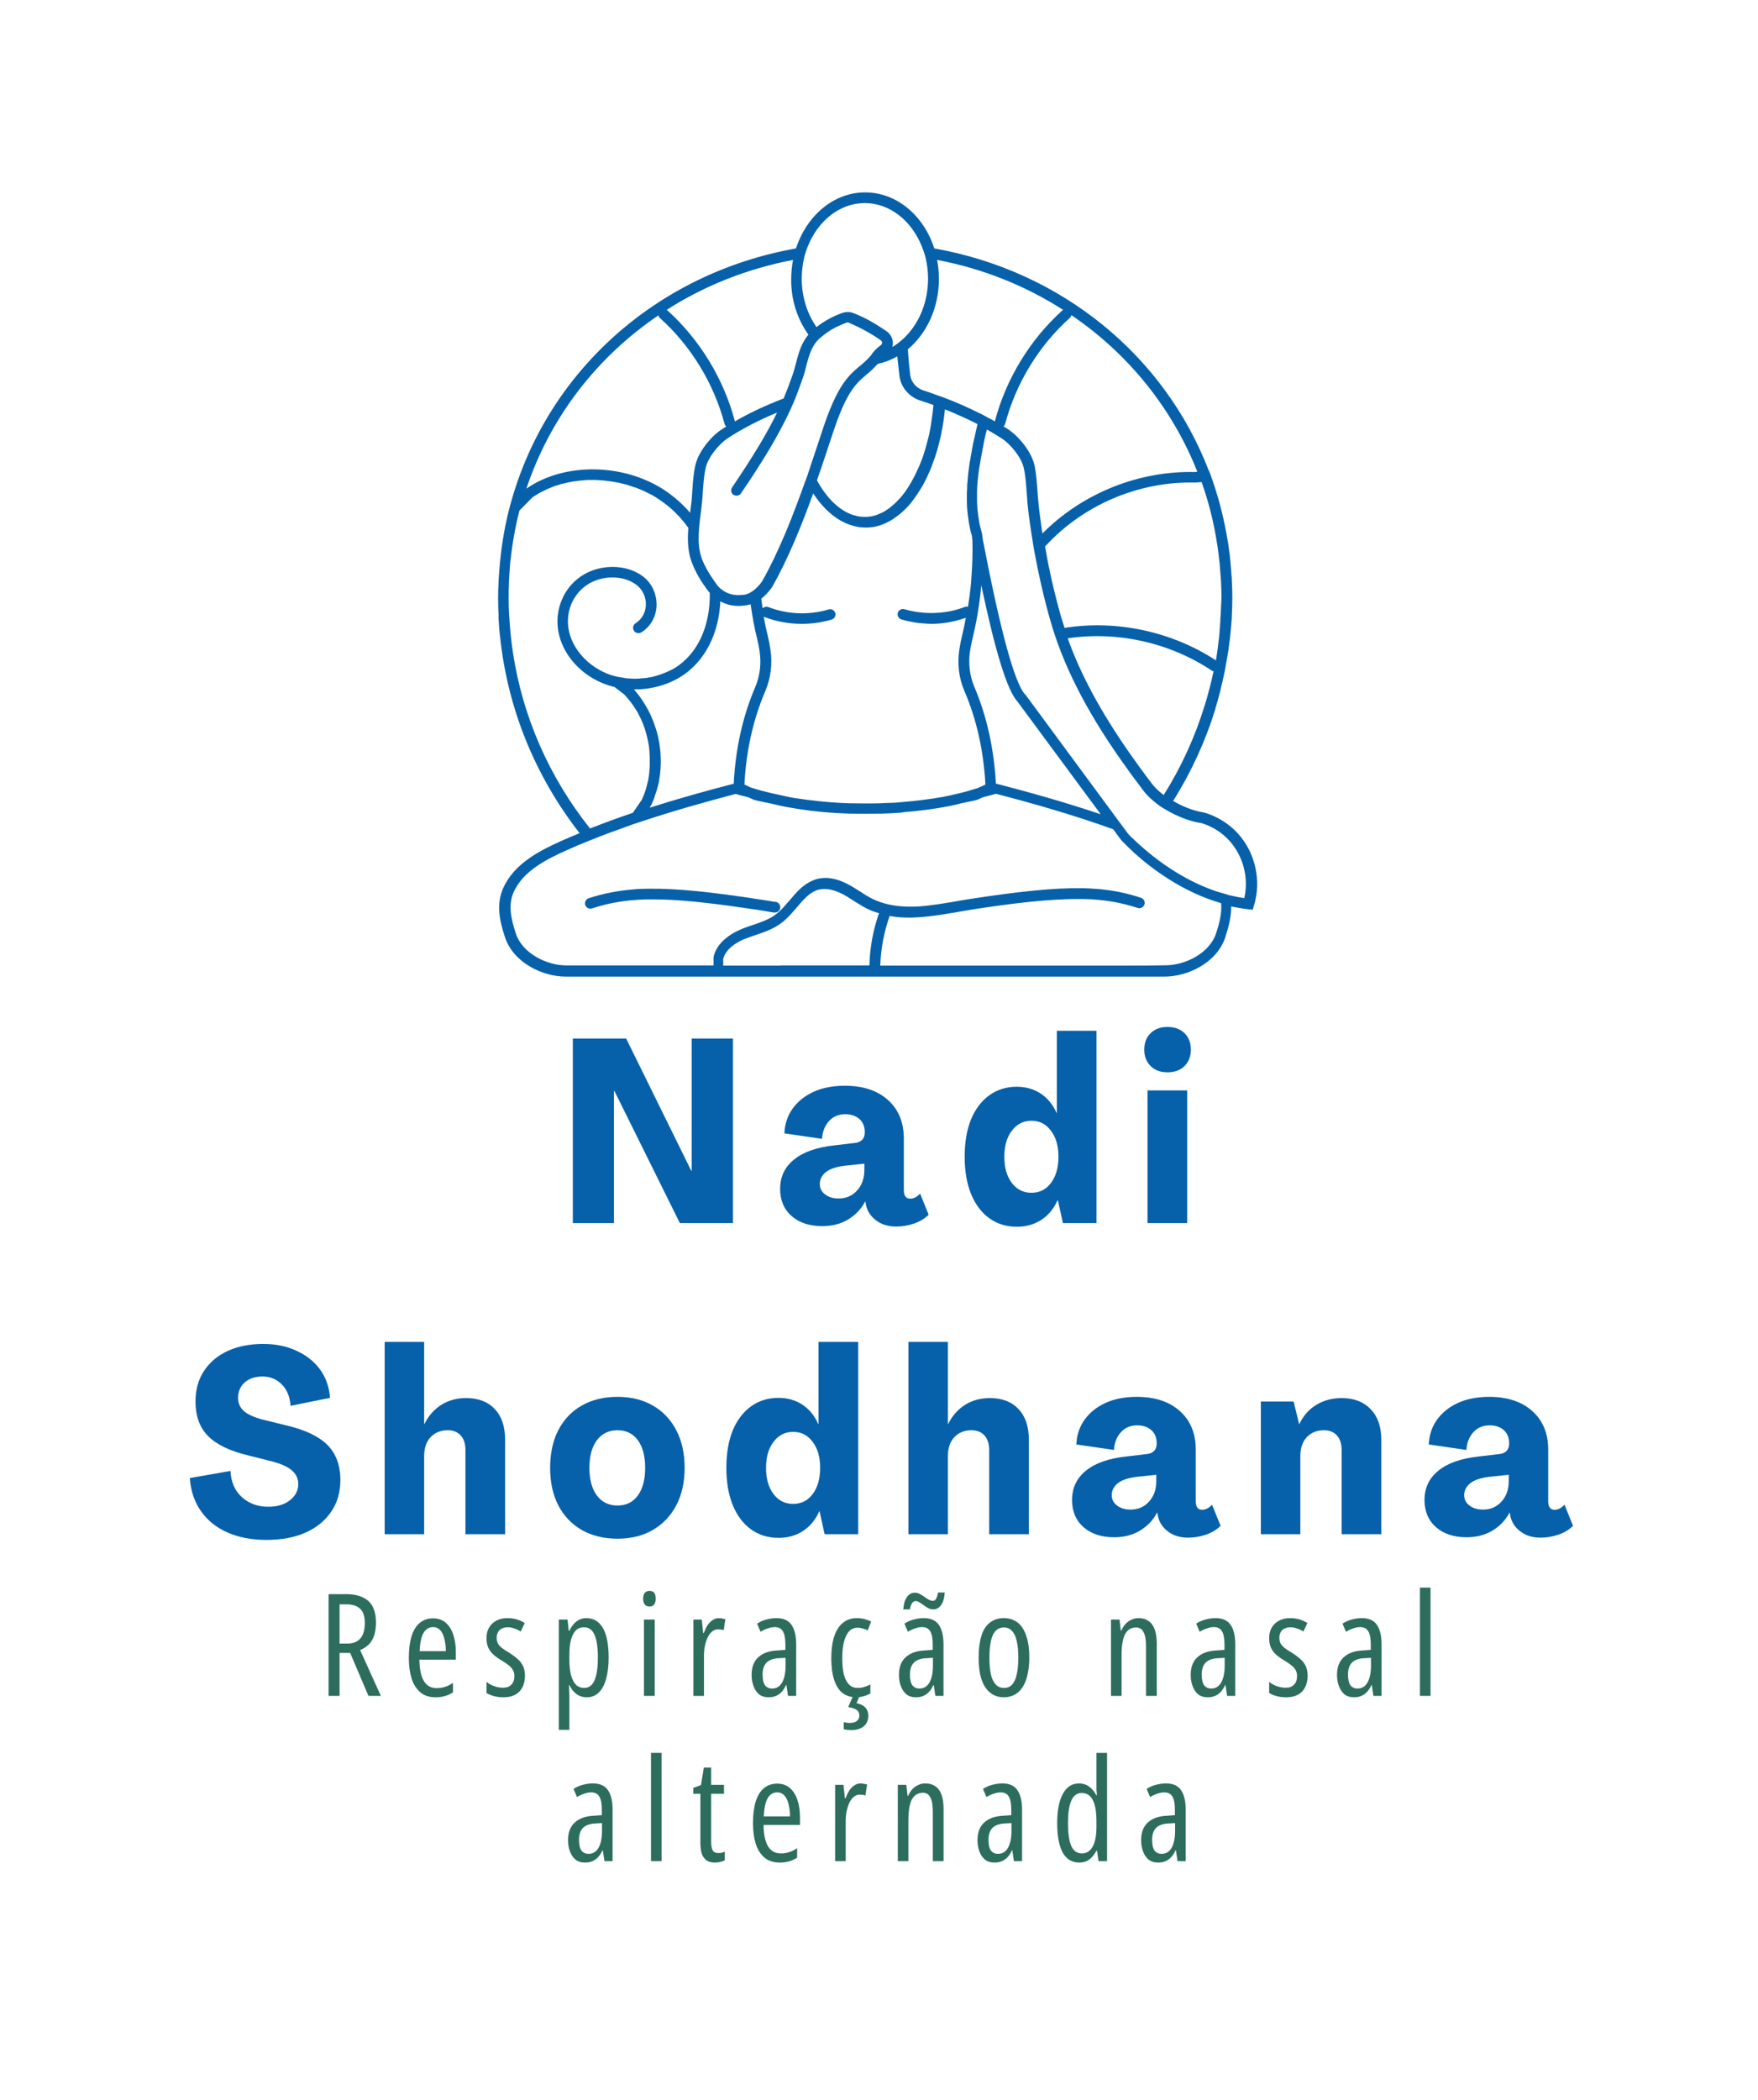 <svg xmlns="http://www.w3.org/2000/svg" xmlns:xlink="http://www.w3.org/1999/xlink" width="180" zoomAndPan="magnify" viewBox="0 0 135 161.25" height="215" preserveAspectRatio="xMidYMid meet" version="1.2"><defs><clipPath id="a683950ceb"><path d="M 38.047 14.723 L 97 14.723 L 97 75 L 38.047 75 Z M 38.047 14.723 "/></clipPath></defs><g id="7eda3baec2"><g clip-rule="nonzero" clip-path="url(#a683950ceb)"><path style=" stroke:none;fill-rule:nonzero;fill:#0661aa;fill-opacity:1;" d="M 38.289 47.562 C 38.316 47.977 38.34 48.395 38.391 48.809 C 38.391 48.836 38.402 48.859 38.402 48.887 C 38.973 54.375 41.078 59.57 44.508 63.973 C 44.066 64.152 43.625 64.34 43.199 64.527 C 41.445 65.312 39.488 66.297 38.645 68.188 C 38.074 69.449 38.379 70.75 38.781 71.973 C 39.438 73.93 41.672 74.988 43.449 74.988 L 47.109 74.988 C 49.09 74.988 51.727 74.988 54.727 74.988 L 70.852 74.988 C 71.785 74.988 72.707 74.988 73.625 74.988 C 74.445 74.988 75.254 74.988 76.047 74.988 C 78.055 74.988 79.973 74.988 81.738 74.988 L 86.547 74.988 C 87.645 74.988 88.602 74.988 89.422 74.988 C 91.199 74.988 93.445 73.93 94.09 71.973 C 94.34 71.203 94.555 70.406 94.543 69.602 C 94.973 69.688 95.414 69.766 95.855 69.816 L 96.195 69.852 L 96.297 69.523 C 96.879 67.633 96.398 65.477 95.074 64.012 C 94.43 63.305 93.609 62.762 92.664 62.449 C 92.551 62.41 92.438 62.383 92.309 62.359 C 91.59 62.234 90.797 61.918 90.09 61.5 C 91.453 59.32 92.551 56.961 93.32 54.461 C 93.332 54.41 93.344 54.359 93.359 54.309 C 93.473 53.945 93.57 53.566 93.672 53.188 C 93.711 53.062 93.734 52.934 93.762 52.809 C 93.836 52.508 93.914 52.191 93.977 51.875 C 94.012 51.711 94.039 51.559 94.078 51.395 C 94.129 51.117 94.176 50.828 94.227 50.539 C 94.254 50.363 94.293 50.184 94.316 50.02 C 94.355 49.742 94.391 49.453 94.43 49.176 C 94.457 49 94.469 48.824 94.492 48.645 C 94.52 48.344 94.543 48.027 94.57 47.727 C 94.582 47.574 94.594 47.422 94.594 47.27 C 94.617 46.805 94.633 46.352 94.633 45.883 C 94.633 45.43 94.617 44.988 94.594 44.547 C 94.594 44.418 94.582 44.293 94.57 44.18 C 94.543 43.852 94.531 43.523 94.492 43.195 C 94.48 43.07 94.469 42.945 94.457 42.816 C 94.418 42.488 94.379 42.16 94.328 41.832 C 94.316 41.734 94.305 41.633 94.277 41.531 C 94.215 41.164 94.152 40.801 94.078 40.434 C 94.062 40.371 94.051 40.32 94.039 40.258 C 93.773 38.957 93.406 37.684 92.953 36.434 L 92.84 36.145 L 92.828 36.145 C 89.445 27.34 81.562 20.816 71.746 19.074 C 70.938 16.562 68.871 14.773 66.434 14.773 C 64.012 14.773 61.945 16.562 61.125 19.074 C 50.352 20.992 41.91 28.648 39.184 38.781 L 39.172 38.805 L 39.148 38.906 C 38.793 40.242 38.555 41.617 38.414 43.008 C 38.414 43.031 38.414 43.059 38.402 43.082 C 38.367 43.5 38.328 43.926 38.301 44.355 C 38.301 44.445 38.289 44.52 38.289 44.609 C 38.266 45.039 38.25 45.465 38.25 45.895 C 38.25 46.387 38.266 46.867 38.289 47.348 C 38.277 47.422 38.277 47.484 38.289 47.562 Z M 62.031 18.922 C 62.816 16.957 64.48 15.594 66.41 15.594 C 68.34 15.594 70.004 16.957 70.789 18.922 C 70.852 19.074 70.902 19.215 70.953 19.363 C 71.004 19.504 71.039 19.656 71.078 19.793 C 71.203 20.312 71.266 20.84 71.266 21.41 C 71.266 23.125 70.637 24.664 69.652 25.723 C 69.527 25.863 69.398 25.988 69.262 26.102 C 69.137 26.215 68.996 26.316 68.871 26.418 C 68.758 26.504 68.629 26.582 68.516 26.645 C 68.555 26.543 68.566 26.441 68.566 26.328 C 68.566 26.09 68.48 25.875 68.34 25.684 C 68.277 25.598 68.203 25.52 68.113 25.457 C 68.012 25.395 67.926 25.332 67.836 25.27 C 67.609 25.117 67.395 24.98 67.18 24.852 C 66.574 24.488 66.008 24.211 65.477 24.02 C 65.25 23.934 64.984 23.934 64.746 24.008 C 64 24.258 63.309 24.637 62.703 25.117 C 61.996 24.109 61.566 22.809 61.566 21.383 C 61.566 20.828 61.641 20.285 61.754 19.77 C 61.793 19.617 61.832 19.477 61.883 19.34 C 61.918 19.215 61.969 19.074 62.031 18.922 Z M 59.938 74.141 L 55.535 74.141 L 55.535 73.637 C 55.609 73.324 55.801 73.043 56.027 72.816 C 56.129 72.719 56.254 72.629 56.367 72.539 C 56.52 72.438 56.672 72.34 56.824 72.262 C 56.973 72.188 57.125 72.109 57.25 72.074 C 57.504 71.973 57.77 71.883 58.02 71.797 C 58.688 71.57 59.371 71.34 59.965 70.898 C 60.328 70.637 60.633 70.309 60.934 69.965 C 61.012 69.879 61.098 69.777 61.176 69.688 C 61.703 69.059 62.211 68.465 62.902 68.301 C 62.93 68.301 62.953 68.301 62.98 68.289 C 63.473 68.199 64.039 68.312 64.684 68.641 C 64.984 68.793 65.273 68.984 65.566 69.172 C 65.867 69.359 66.184 69.562 66.512 69.738 C 66.512 69.738 66.523 69.738 66.523 69.738 C 66.812 69.891 67.129 70.016 67.496 70.117 C 67.496 70.117 67.496 70.129 67.496 70.129 C 67.043 71.418 66.801 72.754 66.762 74.117 C 66.762 74.117 66.762 74.129 66.762 74.129 L 59.938 74.129 Z M 86.316 74.141 C 82.797 74.141 78.004 74.141 72.906 74.141 L 67.598 74.141 C 67.598 74.129 67.598 74.117 67.598 74.105 C 67.648 72.816 67.887 71.555 68.316 70.332 C 68.809 70.422 69.312 70.457 69.816 70.457 C 69.957 70.457 70.094 70.457 70.234 70.445 C 70.371 70.445 70.512 70.434 70.648 70.422 C 71.594 70.359 72.555 70.195 73.5 70.031 C 73.902 69.965 74.309 69.891 74.699 69.828 C 77.727 69.359 79.996 69.109 81.84 69.047 C 81.852 69.047 81.879 69.047 81.891 69.047 C 82.129 69.031 82.355 69.031 82.582 69.031 C 82.582 69.031 82.582 69.031 82.598 69.031 C 82.812 69.031 83.023 69.031 83.227 69.031 C 83.238 69.031 83.254 69.031 83.266 69.031 C 84.855 69.07 86.117 69.312 87.363 69.715 C 87.578 69.789 87.805 69.664 87.883 69.449 C 87.957 69.234 87.832 69.008 87.617 68.934 C 86.547 68.578 85.461 68.352 84.211 68.25 C 84.199 68.25 84.188 68.25 84.172 68.25 C 83.996 68.238 83.809 68.227 83.617 68.215 C 83.418 68.199 83.215 68.199 83.012 68.199 C 83 68.199 82.977 68.199 82.961 68.199 C 80.895 68.176 78.309 68.441 74.609 69.008 C 74.207 69.07 73.805 69.133 73.387 69.211 C 72.43 69.375 71.457 69.539 70.496 69.602 C 70.359 69.613 70.219 69.613 70.082 69.613 C 69.941 69.613 69.805 69.613 69.664 69.613 C 69.301 69.602 68.934 69.574 68.582 69.512 C 68.113 69.438 67.66 69.312 67.23 69.121 C 67.129 69.082 67.043 69.031 66.953 68.996 C 66.648 68.844 66.371 68.656 66.07 68.465 C 65.766 68.277 65.453 68.074 65.125 67.898 C 64.594 67.621 64.078 67.457 63.609 67.418 C 63.32 67.395 63.043 67.418 62.789 67.48 C 62.676 67.508 62.551 67.543 62.449 67.594 C 62.07 67.746 61.742 67.973 61.441 68.25 C 61.148 68.527 60.883 68.832 60.621 69.148 C 60.555 69.211 60.508 69.285 60.441 69.348 C 60.152 69.688 59.875 69.992 59.547 70.23 C 59.055 70.598 58.461 70.801 57.832 71.016 C 57.555 71.102 57.289 71.203 57.023 71.305 C 56.621 71.469 56.266 71.656 55.965 71.871 C 55.824 71.973 55.699 72.074 55.586 72.176 C 55.484 72.262 55.398 72.363 55.309 72.465 C 55.043 72.781 54.867 73.121 54.793 73.5 L 54.793 74.129 C 51.777 74.129 49.141 74.129 47.16 74.129 L 43.5 74.129 C 41.984 74.129 40.117 73.207 39.613 71.684 C 39.211 70.457 39.023 69.438 39.449 68.492 C 40.184 66.863 41.973 65.969 43.59 65.25 C 44.094 65.02 44.609 64.809 45.113 64.605 C 45.129 64.605 45.129 64.605 45.141 64.594 C 45.266 64.543 45.391 64.492 45.52 64.441 C 45.656 64.391 45.785 64.34 45.91 64.289 C 45.922 64.289 45.922 64.289 45.934 64.277 C 46.578 64.023 47.234 63.785 47.879 63.559 C 48.094 63.48 48.32 63.395 48.535 63.316 C 48.75 63.242 48.961 63.18 49.176 63.105 C 51.75 62.246 54.25 61.551 56.508 60.957 C 56.785 61.074 57.164 61.121 57.477 61.223 L 57.844 61.387 L 57.906 61.414 C 58.312 61.527 58.777 61.602 59.219 61.703 C 59.621 61.793 60 61.891 60.43 61.969 C 61.617 62.184 62.852 62.348 64.164 62.422 C 64.531 62.449 64.895 62.461 65.262 62.473 C 65.312 62.473 65.363 62.473 65.414 62.473 C 65.766 62.484 66.133 62.484 66.5 62.484 C 66.863 62.484 67.219 62.473 67.582 62.473 C 67.633 62.473 67.684 62.473 67.734 62.473 C 67.949 62.461 68.152 62.461 68.352 62.449 C 68.492 62.434 68.629 62.434 68.758 62.422 C 68.781 62.422 68.793 62.422 68.82 62.422 C 68.934 62.41 69.047 62.41 69.172 62.398 C 69.301 62.383 69.398 62.359 69.527 62.348 C 70.637 62.258 71.695 62.121 72.707 61.93 C 73.133 61.855 73.5 61.754 73.891 61.664 C 74.281 61.578 74.711 61.5 75.078 61.402 L 75.457 61.223 C 75.77 61.121 76.176 61.059 76.465 60.945 C 79.227 61.664 82.32 62.535 85.484 63.672 L 86.078 64.48 C 86.102 64.516 86.254 64.668 86.496 64.906 C 86.496 64.922 86.508 64.922 86.52 64.934 C 86.609 65.02 86.695 65.109 86.809 65.211 C 86.898 65.297 86.988 65.375 87.086 65.477 C 87.102 65.488 87.102 65.488 87.113 65.5 C 88.387 66.648 90.758 68.477 93.773 69.348 C 93.836 70.055 93.672 70.801 93.383 71.668 C 92.879 73.207 91 74.117 89.496 74.117 C 88.527 74.141 87.492 74.141 86.316 74.141 Z M 93.156 51.699 C 93.094 52.016 93.016 52.316 92.941 52.621 C 92.914 52.734 92.891 52.848 92.852 52.961 C 92.754 53.363 92.637 53.754 92.512 54.16 C 92.512 54.172 92.5 54.184 92.5 54.195 C 91.754 56.617 90.695 58.93 89.359 61.047 C 89.359 61.047 89.348 61.035 89.348 61.035 C 89.004 60.77 88.703 60.492 88.488 60.215 C 87.832 59.355 87.266 58.574 86.746 57.832 C 84.527 54.652 82.988 51.801 81.992 49.012 C 85.812 48.445 89.824 49.34 93.043 51.484 C 93.094 51.508 93.145 51.535 93.195 51.547 C 93.18 51.598 93.168 51.648 93.156 51.699 Z M 53.656 41.027 C 53.668 40.785 53.68 40.547 53.707 40.32 C 53.73 40.031 53.77 39.727 53.809 39.438 C 53.844 39.145 53.883 38.867 53.906 38.59 C 53.934 38.312 53.957 38.023 53.973 37.734 C 54.023 37.09 54.059 36.484 54.199 35.891 C 54.387 35.098 55.207 34.102 55.852 33.672 C 56.961 32.938 58.246 32.27 59.672 31.68 C 58.879 33.316 57.805 35.086 56.215 37.43 C 56.09 37.621 56.141 37.871 56.332 38 C 56.406 38.047 56.496 38.062 56.582 38.062 C 56.707 38.047 56.824 38 56.898 37.883 C 57.137 37.531 57.352 37.203 57.578 36.875 C 57.934 36.332 58.273 35.816 58.574 35.324 C 59.281 34.199 59.836 33.203 60.316 32.246 C 60.355 32.168 60.391 32.094 60.43 32.02 C 60.531 31.805 60.633 31.59 60.734 31.375 C 60.746 31.352 60.758 31.324 60.77 31.301 C 60.77 31.301 60.77 31.285 60.77 31.285 C 60.859 31.098 60.949 30.895 61.023 30.707 C 61.047 30.629 61.086 30.555 61.113 30.48 C 61.148 30.379 61.188 30.289 61.227 30.188 C 61.375 29.797 61.516 29.406 61.652 29.016 C 61.77 28.699 61.844 28.387 61.918 28.082 C 62.094 27.414 62.258 26.82 62.625 26.328 C 62.703 26.227 62.789 26.125 62.891 26.027 C 62.98 25.949 63.066 25.875 63.168 25.801 C 63.18 25.785 63.191 25.773 63.207 25.762 C 63.332 25.66 63.457 25.57 63.586 25.484 C 63.699 25.406 63.797 25.332 63.926 25.27 C 64.203 25.105 64.504 24.98 64.809 24.852 C 64.871 24.828 64.934 24.801 64.996 24.777 C 65.059 24.75 65.125 24.75 65.176 24.777 C 65.223 24.801 65.289 24.828 65.34 24.852 C 65.617 24.965 65.906 25.105 66.223 25.27 C 66.449 25.395 66.688 25.52 66.941 25.672 C 67.168 25.812 67.395 25.961 67.633 26.125 C 67.723 26.191 67.734 26.266 67.734 26.316 C 67.734 26.355 67.723 26.453 67.621 26.52 C 67.344 26.707 67.141 26.934 66.965 27.16 C 66.965 27.199 66.953 27.211 66.941 27.211 C 66.863 27.301 66.789 27.402 66.699 27.488 C 66.664 27.539 66.613 27.578 66.574 27.617 C 66.422 27.766 66.285 27.895 66.133 28.02 C 66.094 28.059 66.043 28.094 65.992 28.133 C 65.16 28.84 64.289 29.57 63.145 33.066 C 62.852 33.938 62.562 34.855 62.234 35.805 C 62.234 35.805 62.234 35.816 62.234 35.816 C 62.172 36.004 62.109 36.18 62.047 36.371 C 62.047 36.371 62.047 36.371 62.047 36.383 C 61.98 36.559 61.918 36.738 61.855 36.914 C 61.855 36.914 61.855 36.926 61.844 36.926 C 60.91 39.562 59.836 42.312 58.539 44.609 C 58.539 44.609 58.477 44.711 58.375 44.836 C 58.273 44.961 58.133 45.113 57.969 45.254 C 57.844 45.352 57.707 45.453 57.566 45.531 C 57.391 45.617 57.199 45.68 57 45.68 C 56.984 45.68 56.984 45.68 56.973 45.68 C 56.379 45.758 55.762 45.582 55.32 45.188 C 55.234 45.113 55.145 45.023 55.07 44.926 C 54.992 44.824 54.93 44.723 54.855 44.621 C 54.641 44.32 54.449 44.016 54.285 43.727 C 54.137 43.449 53.996 43.172 53.895 42.895 C 53.781 42.59 53.719 42.273 53.68 41.934 C 53.645 41.645 53.645 41.34 53.656 41.027 Z M 69.07 28.852 C 69.172 29.723 69.793 30.465 70.648 30.746 C 70.988 30.859 71.344 30.973 71.684 31.098 C 71.672 31.211 71.66 31.312 71.645 31.426 C 71.633 31.578 71.621 31.715 71.594 31.855 C 71.57 32.02 71.559 32.168 71.531 32.32 C 71.508 32.461 71.496 32.598 71.469 32.738 C 71.445 32.891 71.406 33.039 71.383 33.191 C 71.355 33.332 71.332 33.457 71.293 33.594 C 71.254 33.746 71.219 33.887 71.18 34.023 C 71.141 34.152 71.117 34.277 71.078 34.402 C 71.039 34.543 70.988 34.68 70.953 34.805 C 70.914 34.934 70.875 35.047 70.84 35.16 C 70.789 35.285 70.738 35.41 70.688 35.539 C 70.648 35.652 70.598 35.766 70.547 35.879 C 70.496 36.004 70.434 36.117 70.383 36.23 C 70.332 36.332 70.285 36.445 70.234 36.547 C 70.168 36.66 70.121 36.762 70.055 36.875 C 70.004 36.977 69.957 37.066 69.891 37.164 C 69.828 37.266 69.766 37.367 69.703 37.469 C 69.641 37.559 69.59 37.645 69.527 37.734 C 69.465 37.82 69.387 37.91 69.324 38 C 69.262 38.074 69.199 38.148 69.137 38.227 C 69.059 38.312 68.984 38.375 68.906 38.465 C 68.844 38.527 68.781 38.605 68.719 38.652 C 68.645 38.73 68.555 38.793 68.48 38.855 C 68.418 38.906 68.352 38.969 68.289 39.02 C 68.203 39.082 68.113 39.133 68.039 39.184 C 67.977 39.223 67.91 39.273 67.836 39.309 C 67.746 39.359 67.648 39.398 67.559 39.438 C 67.496 39.461 67.434 39.5 67.367 39.523 C 67.27 39.562 67.156 39.586 67.055 39.613 C 67.004 39.625 66.941 39.652 66.891 39.652 C 66.727 39.676 66.562 39.688 66.398 39.688 C 66.246 39.688 66.082 39.676 65.93 39.652 C 65.805 39.625 65.68 39.586 65.551 39.551 C 65.527 39.539 65.516 39.539 65.488 39.539 C 64.441 39.184 63.484 38.25 62.738 36.887 C 62.738 36.887 62.738 36.875 62.738 36.875 C 63.168 35.652 63.559 34.453 63.926 33.344 C 64.996 30.062 65.742 29.445 66.523 28.777 C 66.777 28.574 67.027 28.348 67.293 28.059 C 67.332 28.02 67.355 27.98 67.395 27.945 C 67.926 27.828 68.441 27.629 68.906 27.363 C 68.957 27.855 69.008 28.359 69.07 28.852 Z M 72.477 31.398 C 73.375 31.754 74.246 32.145 75.066 32.562 C 75.051 32.598 75.051 32.637 75.039 32.676 C 75.016 32.762 75 32.863 74.977 32.953 C 74.949 33.039 74.938 33.129 74.914 33.23 C 74.887 33.332 74.875 33.418 74.852 33.52 C 74.824 33.609 74.812 33.695 74.789 33.785 C 74.762 33.887 74.75 33.973 74.723 34.074 C 74.711 34.164 74.688 34.25 74.672 34.34 C 74.648 34.441 74.637 34.527 74.625 34.629 C 74.609 34.719 74.586 34.805 74.574 34.895 C 74.559 34.996 74.535 35.086 74.523 35.184 C 74.508 35.273 74.496 35.363 74.473 35.449 C 74.461 35.551 74.445 35.641 74.434 35.738 C 74.422 35.828 74.41 35.93 74.395 36.016 C 74.383 36.105 74.371 36.207 74.359 36.297 C 74.344 36.383 74.332 36.484 74.332 36.574 C 74.32 36.66 74.309 36.75 74.309 36.852 C 74.297 36.938 74.297 37.039 74.281 37.129 C 74.27 37.215 74.27 37.305 74.27 37.395 C 74.27 37.492 74.258 37.582 74.258 37.684 C 74.258 37.77 74.246 37.859 74.246 37.949 C 74.246 38.047 74.246 38.148 74.246 38.238 C 74.246 38.328 74.246 38.402 74.246 38.492 C 74.246 38.59 74.258 38.691 74.258 38.793 C 74.258 38.867 74.258 38.945 74.27 39.031 C 74.281 39.145 74.281 39.246 74.297 39.348 C 74.309 39.422 74.309 39.488 74.32 39.562 C 74.332 39.676 74.359 39.789 74.371 39.902 C 74.383 39.965 74.383 40.031 74.395 40.094 C 74.422 40.23 74.445 40.355 74.473 40.496 C 74.484 40.535 74.484 40.57 74.496 40.621 C 74.535 40.801 74.586 40.977 74.637 41.141 L 74.637 41.164 L 74.672 41.492 C 74.699 42.363 74.672 43.246 74.609 44.129 C 74.598 44.305 74.586 44.484 74.574 44.66 C 74.559 44.836 74.547 45.012 74.523 45.188 C 74.473 45.656 74.41 46.121 74.332 46.59 C 74.258 46.578 74.168 46.562 74.094 46.602 C 73.461 46.844 72.805 46.992 72.137 47.043 C 71.922 47.055 71.707 47.07 71.496 47.07 C 71.305 47.07 71.117 47.055 70.914 47.043 C 70.422 47.008 69.93 46.918 69.449 46.777 C 69.234 46.715 69.008 46.844 68.945 47.055 C 68.883 47.27 69.008 47.496 69.223 47.562 C 69.551 47.66 69.879 47.727 70.207 47.789 C 70.371 47.812 70.547 47.84 70.711 47.852 C 70.891 47.863 71.066 47.875 71.242 47.891 C 71.332 47.891 71.406 47.902 71.496 47.902 C 72.402 47.902 73.312 47.738 74.168 47.434 C 74.082 47.914 73.98 48.395 73.867 48.871 C 73.789 49.176 73.727 49.492 73.676 49.832 C 73.5 50.941 73.625 52.066 74.066 53.074 C 74.988 55.219 75.531 57.629 75.672 60.238 L 75.102 60.504 C 74.609 60.656 74.117 60.809 73.562 60.934 C 73.184 61.023 72.82 61.109 72.414 61.188 C 71.406 61.363 70.348 61.5 69.223 61.59 C 69.137 61.602 69.047 61.613 68.957 61.613 C 68.82 61.629 68.68 61.641 68.543 61.641 C 68.402 61.652 68.266 61.652 68.137 61.652 C 67.961 61.664 67.785 61.664 67.609 61.68 C 67.559 61.68 67.508 61.68 67.457 61.68 C 67.117 61.691 66.762 61.691 66.41 61.691 C 66.059 61.691 65.703 61.68 65.363 61.68 C 65.312 61.68 65.262 61.68 65.211 61.68 C 63.723 61.629 62.324 61.477 61 61.273 C 60.531 61.199 60.113 61.086 59.672 60.996 C 58.953 60.844 58.273 60.668 57.656 60.469 L 57.164 60.238 C 57.301 57.629 57.844 55.219 58.766 53.074 C 59.195 52.066 59.332 50.941 59.156 49.832 C 59.105 49.492 59.043 49.176 58.969 48.871 C 58.852 48.395 58.738 47.891 58.652 47.348 C 58.664 47.348 58.676 47.359 58.688 47.371 C 59.609 47.727 60.594 47.902 61.578 47.902 C 62.348 47.902 63.117 47.789 63.863 47.574 C 64.078 47.512 64.203 47.285 64.141 47.07 C 64.078 46.855 63.848 46.727 63.637 46.793 C 62.121 47.246 60.48 47.184 59.004 46.613 C 58.852 46.551 58.676 46.602 58.562 46.703 C 58.527 46.465 58.488 46.223 58.461 45.973 C 58.969 45.566 59.27 45.102 59.309 45.051 C 60.531 42.879 61.555 40.355 62.449 37.883 C 63.242 39.098 64.203 39.93 65.262 40.293 C 65.301 40.309 65.34 40.32 65.387 40.332 C 65.453 40.355 65.527 40.371 65.59 40.395 C 65.703 40.422 65.828 40.445 65.945 40.473 C 65.98 40.473 66.02 40.484 66.059 40.484 C 66.195 40.496 66.336 40.508 66.473 40.508 C 66.664 40.508 66.84 40.496 67.016 40.473 C 67.027 40.473 67.027 40.473 67.043 40.473 C 67.219 40.445 67.383 40.395 67.559 40.344 C 67.57 40.344 67.582 40.332 67.598 40.332 C 67.762 40.281 67.926 40.207 68.09 40.129 C 68.102 40.117 68.125 40.117 68.137 40.105 C 68.289 40.031 68.453 39.941 68.605 39.84 C 68.617 39.828 68.645 39.816 68.656 39.801 C 68.809 39.703 68.945 39.586 69.098 39.473 C 69.121 39.461 69.137 39.438 69.16 39.426 C 69.301 39.297 69.438 39.172 69.578 39.031 C 69.602 39.008 69.613 38.996 69.641 38.969 C 69.777 38.832 69.906 38.68 70.031 38.516 C 70.043 38.492 70.07 38.465 70.082 38.441 C 70.207 38.277 70.332 38.113 70.449 37.934 C 70.461 37.91 70.484 37.883 70.496 37.859 C 70.613 37.684 70.727 37.492 70.84 37.305 C 70.852 37.277 70.863 37.254 70.891 37.215 C 71.004 37.016 71.102 36.812 71.203 36.598 C 71.219 36.574 71.23 36.547 71.242 36.508 C 71.344 36.297 71.445 36.066 71.531 35.84 C 71.543 35.816 71.559 35.789 71.559 35.766 C 71.645 35.527 71.734 35.285 71.824 35.035 C 71.836 35.008 71.836 34.984 71.848 34.957 C 71.922 34.707 72.012 34.441 72.074 34.176 C 72.074 34.164 72.086 34.137 72.086 34.125 C 72.164 33.848 72.227 33.57 72.289 33.281 C 72.289 33.266 72.289 33.266 72.289 33.254 C 72.414 32.66 72.504 32.043 72.566 31.398 C 72.477 31.414 72.477 31.398 72.477 31.398 Z M 76.477 60.164 C 76.328 57.465 75.77 54.965 74.824 52.746 C 74.461 51.887 74.344 50.918 74.496 49.957 C 74.547 49.645 74.609 49.34 74.672 49.062 C 75 47.738 75.23 46.352 75.355 44.938 C 76.441 50.086 77.348 53.023 78.145 53.883 L 84.527 62.523 C 81.699 61.566 78.949 60.809 76.477 60.164 Z M 49.984 61.855 L 50.023 61.793 C 50.109 61.602 50.188 61.426 50.25 61.238 C 50.273 61.172 50.289 61.098 50.312 61.035 C 50.352 60.91 50.402 60.797 50.438 60.668 C 50.465 60.594 50.477 60.504 50.5 60.43 C 50.527 60.316 50.566 60.203 50.59 60.09 C 50.602 60 50.617 59.91 50.629 59.836 C 50.652 59.723 50.664 59.609 50.68 59.508 C 50.691 59.418 50.691 59.332 50.703 59.242 C 50.715 59.129 50.73 59.027 50.73 58.914 C 50.73 58.828 50.73 58.727 50.742 58.637 C 50.742 58.523 50.754 58.422 50.742 58.309 C 50.742 58.223 50.73 58.121 50.73 58.031 C 50.73 57.93 50.715 57.816 50.715 57.715 C 50.703 57.629 50.691 57.527 50.68 57.438 C 50.664 57.34 50.652 57.227 50.641 57.125 C 50.629 57.035 50.602 56.934 50.59 56.848 C 50.566 56.746 50.551 56.645 50.527 56.531 C 50.5 56.441 50.477 56.34 50.453 56.254 C 50.426 56.152 50.402 56.051 50.363 55.949 C 50.336 55.863 50.301 55.773 50.273 55.684 C 50.238 55.586 50.211 55.484 50.172 55.395 C 50.137 55.309 50.098 55.219 50.059 55.129 C 50.023 55.031 49.984 54.941 49.934 54.84 C 49.895 54.754 49.848 54.664 49.809 54.59 C 49.758 54.5 49.707 54.398 49.656 54.309 C 49.605 54.223 49.555 54.145 49.504 54.059 C 49.453 53.969 49.391 53.883 49.34 53.793 C 49.289 53.719 49.227 53.629 49.176 53.555 C 49.113 53.465 49.051 53.391 48.988 53.301 C 48.926 53.227 48.863 53.148 48.797 53.074 C 48.762 53.023 48.723 52.984 48.684 52.934 C 48.711 52.934 48.734 52.934 48.762 52.934 C 50.148 52.934 51.523 52.52 52.609 51.738 C 54.16 50.602 55.121 48.734 55.297 46.477 C 55.309 46.375 55.309 46.273 55.309 46.172 C 55.738 46.398 56.203 46.527 56.695 46.527 C 56.836 46.527 56.973 46.516 57.113 46.5 C 57.301 46.488 57.477 46.449 57.641 46.398 C 57.781 47.383 57.945 48.266 58.148 49.074 C 58.223 49.363 58.273 49.656 58.324 49.969 C 58.477 50.93 58.363 51.887 57.996 52.758 C 57.035 54.992 56.48 57.488 56.344 60.176 C 54.336 60.695 52.141 61.301 49.883 62.02 Z M 40.887 38.188 C 40.965 38.137 41.051 38.086 41.141 38.023 C 41.23 37.973 41.305 37.922 41.395 37.871 C 41.48 37.82 41.582 37.77 41.684 37.723 C 41.773 37.684 41.848 37.633 41.938 37.594 C 42.035 37.543 42.137 37.508 42.238 37.469 C 42.328 37.43 42.414 37.395 42.504 37.355 C 42.605 37.316 42.719 37.277 42.832 37.254 C 42.918 37.23 43.008 37.191 43.098 37.164 C 43.211 37.141 43.324 37.113 43.438 37.09 C 43.523 37.066 43.613 37.039 43.703 37.027 C 43.828 37 43.941 36.988 44.066 36.965 C 44.156 36.949 44.246 36.938 44.332 36.926 C 44.457 36.914 44.586 36.902 44.711 36.887 C 44.801 36.875 44.875 36.875 44.965 36.863 C 45.09 36.852 45.227 36.852 45.367 36.852 C 45.457 36.852 45.531 36.852 45.621 36.852 C 45.758 36.852 45.898 36.863 46.035 36.875 C 46.113 36.875 46.199 36.875 46.277 36.887 C 46.414 36.902 46.555 36.914 46.703 36.938 C 46.781 36.949 46.855 36.949 46.93 36.965 C 47.07 36.988 47.223 37.016 47.359 37.039 C 47.438 37.051 47.5 37.066 47.574 37.078 C 47.727 37.113 47.879 37.152 48.016 37.191 C 48.078 37.203 48.145 37.215 48.207 37.242 C 48.355 37.293 48.508 37.344 48.66 37.395 C 48.711 37.418 48.773 37.43 48.824 37.441 C 48.977 37.508 49.141 37.57 49.289 37.633 C 49.34 37.656 49.379 37.672 49.43 37.695 C 49.582 37.77 49.746 37.848 49.895 37.922 C 49.934 37.949 49.973 37.961 50.023 37.984 C 50.211 38.086 50.402 38.199 50.578 38.328 C 51.484 38.918 52.254 39.676 52.859 40.535 C 52.785 41.441 52.809 42.34 53.125 43.184 C 53.402 43.914 53.82 44.648 54.414 45.418 C 54.438 45.453 54.477 45.48 54.5 45.516 C 54.512 45.809 54.5 46.109 54.477 46.414 C 54.387 47.586 53.957 49.742 52.129 51.082 C 51.953 51.207 51.777 51.32 51.586 51.422 C 51.535 51.445 51.484 51.473 51.449 51.484 C 51.297 51.559 51.145 51.625 50.992 51.688 C 50.945 51.711 50.879 51.723 50.828 51.75 C 50.68 51.801 50.527 51.852 50.363 51.902 C 50.301 51.914 50.238 51.926 50.172 51.953 C 50.023 51.988 49.871 52.016 49.719 52.039 C 49.645 52.051 49.566 52.066 49.492 52.066 C 49.355 52.078 49.227 52.09 49.09 52.102 C 48.988 52.102 48.887 52.117 48.785 52.117 C 48.684 52.117 48.586 52.117 48.496 52.102 C 48.355 52.102 48.23 52.09 48.094 52.078 C 48.043 52.078 47.992 52.066 47.941 52.051 C 47.766 52.027 47.602 52 47.422 51.965 C 47.246 51.926 47.07 51.875 46.895 51.824 C 45.191 51.246 43.891 49.805 43.652 48.242 C 43.449 46.957 43.992 45.656 45.039 44.938 C 46.176 44.141 47.902 44.141 48.898 44.926 C 49.379 45.305 49.633 45.895 49.594 46.516 C 49.555 47.082 49.266 47.562 48.812 47.852 C 48.621 47.965 48.559 48.219 48.672 48.418 C 48.785 48.609 49.039 48.672 49.242 48.559 C 49.934 48.129 50.363 47.41 50.414 46.578 C 50.465 45.695 50.098 44.836 49.418 44.293 C 48.145 43.285 46.023 43.273 44.586 44.27 C 43.285 45.164 42.617 46.777 42.855 48.367 C 43.148 50.25 44.637 51.914 46.641 52.594 C 46.816 52.656 47.008 52.707 47.184 52.746 L 47.941 53.328 C 48.004 53.402 48.078 53.477 48.145 53.555 C 48.191 53.617 48.242 53.668 48.293 53.73 C 48.355 53.82 48.422 53.895 48.484 53.98 C 48.52 54.047 48.57 54.098 48.621 54.16 C 48.684 54.246 48.734 54.348 48.797 54.438 C 48.836 54.5 48.875 54.551 48.914 54.613 C 48.977 54.715 49.027 54.816 49.078 54.93 C 49.102 54.98 49.141 55.043 49.164 55.094 C 49.215 55.207 49.266 55.32 49.316 55.434 C 49.34 55.484 49.367 55.535 49.379 55.586 C 49.43 55.711 49.48 55.848 49.52 55.977 C 49.531 56.012 49.543 56.051 49.555 56.09 C 49.605 56.266 49.656 56.43 49.695 56.605 C 49.781 56.961 49.848 57.324 49.871 57.691 C 49.871 57.715 49.871 57.73 49.871 57.754 C 49.883 57.918 49.895 58.07 49.895 58.234 C 49.895 58.285 49.895 58.32 49.895 58.371 C 49.895 58.512 49.895 58.648 49.895 58.789 C 49.895 58.852 49.883 58.914 49.883 58.965 C 49.871 59.094 49.871 59.207 49.859 59.332 C 49.848 59.395 49.832 59.457 49.832 59.535 C 49.82 59.648 49.797 59.762 49.781 59.875 C 49.77 59.949 49.746 60.012 49.73 60.074 C 49.707 60.176 49.684 60.289 49.656 60.391 C 49.633 60.469 49.605 60.531 49.594 60.605 C 49.555 60.707 49.531 60.809 49.492 60.91 C 49.469 60.984 49.43 61.059 49.402 61.137 C 49.367 61.223 49.328 61.312 49.289 61.402 L 48.598 62.41 C 47.512 62.777 46.414 63.18 45.316 63.609 C 45.316 63.609 45.305 63.609 45.305 63.609 C 42.176 59.672 40.145 55.055 39.398 50.16 C 39.398 50.133 39.387 50.109 39.387 50.086 C 39.324 49.691 39.273 49.289 39.234 48.887 C 39.223 48.809 39.223 48.734 39.211 48.672 C 39.172 48.305 39.148 47.926 39.121 47.562 C 39.121 47.461 39.109 47.371 39.098 47.27 C 39.07 46.805 39.059 46.336 39.059 45.871 C 39.059 45.453 39.07 45.039 39.086 44.621 C 39.086 44.547 39.098 44.469 39.098 44.395 C 39.121 43.977 39.148 43.562 39.184 43.156 C 39.184 43.133 39.184 43.109 39.199 43.082 C 39.336 41.77 39.562 40.473 39.891 39.195 L 39.906 39.184 Z M 93.914 68.59 C 93.75 68.539 93.57 68.492 93.406 68.441 C 90.785 67.559 88.691 65.93 87.555 64.906 C 87.543 64.895 87.543 64.895 87.527 64.883 C 87.43 64.793 87.328 64.707 87.238 64.617 C 87.125 64.516 87.035 64.414 86.949 64.34 C 86.938 64.34 86.938 64.328 86.922 64.328 C 86.898 64.301 86.887 64.289 86.871 64.277 C 86.711 64.113 86.621 64.012 86.621 64.012 L 86.332 63.621 L 85.891 63.027 L 78.773 53.375 L 78.734 53.34 C 78.23 52.82 77.375 50.766 76.023 44.191 C 76 44.055 75.961 43.902 75.934 43.762 C 75.91 43.625 75.871 43.473 75.848 43.32 C 75.758 42.895 75.672 42.438 75.582 41.973 C 75.531 41.746 75.508 41.57 75.469 41.43 C 75.469 41.43 75.469 41.418 75.469 41.418 L 75.418 41.012 L 75.406 40.938 C 75.355 40.773 75.316 40.621 75.277 40.457 C 75.266 40.406 75.254 40.355 75.242 40.309 C 75.215 40.195 75.191 40.078 75.18 39.965 C 75.164 39.902 75.164 39.84 75.152 39.777 C 75.141 39.676 75.113 39.574 75.102 39.461 C 75.09 39.398 75.09 39.324 75.078 39.262 C 75.066 39.16 75.051 39.059 75.051 38.957 C 75.051 38.895 75.039 38.816 75.039 38.754 C 75.039 38.652 75.027 38.555 75.027 38.453 C 75.027 38.375 75.027 38.312 75.027 38.238 C 75.027 38.137 75.027 38.035 75.027 37.934 C 75.027 37.859 75.027 37.797 75.027 37.723 C 75.027 37.621 75.039 37.52 75.039 37.418 C 75.039 37.344 75.051 37.266 75.051 37.203 C 75.066 37.102 75.066 37 75.078 36.902 C 75.09 36.824 75.09 36.762 75.102 36.688 C 75.113 36.586 75.129 36.484 75.141 36.371 C 75.152 36.297 75.152 36.23 75.164 36.156 C 75.18 36.055 75.191 35.941 75.215 35.84 C 75.23 35.766 75.242 35.703 75.254 35.625 C 75.266 35.527 75.293 35.41 75.305 35.312 C 75.316 35.234 75.328 35.172 75.344 35.098 C 75.367 34.984 75.379 34.883 75.406 34.77 C 75.418 34.691 75.43 34.629 75.441 34.566 C 75.469 34.453 75.48 34.352 75.508 34.238 C 75.52 34.164 75.531 34.102 75.543 34.023 C 75.57 33.922 75.582 33.824 75.605 33.723 C 75.621 33.645 75.645 33.57 75.656 33.496 C 75.672 33.418 75.695 33.344 75.707 33.281 C 75.734 33.18 75.758 33.078 75.785 32.977 C 76.227 33.23 76.605 33.457 76.957 33.684 C 77.602 34.113 78.422 35.098 78.609 35.902 C 78.75 36.496 78.785 37.102 78.836 37.746 C 78.863 38.035 78.875 38.312 78.898 38.605 C 78.988 39.539 79.129 40.508 79.289 41.492 C 79.316 41.633 79.328 41.77 79.355 41.922 C 79.379 42.059 79.406 42.199 79.43 42.34 C 79.746 44.078 80.148 45.844 80.629 47.547 C 81.602 50.992 83.328 54.426 86.066 58.336 C 86.594 59.09 87.176 59.887 87.832 60.746 C 88.109 61.109 88.488 61.449 88.891 61.754 C 88.891 61.754 88.902 61.766 88.902 61.766 C 89.004 61.844 89.117 61.93 89.23 61.992 C 89.348 62.07 89.461 62.133 89.574 62.195 C 89.574 62.195 89.586 62.195 89.586 62.207 C 90.441 62.711 91.375 63.055 92.133 63.18 C 92.211 63.191 92.285 63.203 92.359 63.23 C 93.168 63.496 93.875 63.961 94.418 64.566 C 95.477 65.742 95.906 67.43 95.551 68.957 C 95.148 68.906 94.758 68.82 94.367 68.73 C 94.227 68.68 94.062 68.629 93.914 68.59 Z M 93.734 47.234 C 93.723 47.383 93.711 47.523 93.711 47.676 C 93.684 47.977 93.672 48.266 93.648 48.57 C 93.637 48.746 93.609 48.91 93.598 49.074 C 93.559 49.352 93.535 49.629 93.496 49.895 C 93.473 50.059 93.445 50.234 93.422 50.398 C 93.406 50.5 93.395 50.602 93.371 50.703 C 89.988 48.496 85.789 47.586 81.801 48.203 C 81.789 48.203 81.762 48.219 81.75 48.219 C 81.648 47.902 81.551 47.586 81.461 47.285 C 80.969 45.543 80.551 43.727 80.25 41.945 L 80.273 41.934 L 80.34 41.871 C 83.152 38.832 87.25 37.051 91.375 37.051 C 91.516 37.051 91.656 37.051 91.793 37.051 L 91.82 37.051 L 92.262 37.016 L 92.273 37.016 C 92.816 38.539 93.207 40.105 93.457 41.719 C 93.473 41.797 93.484 41.871 93.496 41.945 C 93.547 42.289 93.586 42.629 93.621 42.957 C 93.637 43.07 93.648 43.184 93.66 43.297 C 93.684 43.613 93.711 43.926 93.734 44.254 C 93.75 44.371 93.75 44.484 93.762 44.609 C 93.785 45.039 93.801 45.465 93.801 45.895 C 93.773 46.336 93.762 46.793 93.734 47.234 Z M 91.77 36.246 C 87.441 36.133 83.102 37.883 80.047 40.965 C 79.922 40.117 79.809 39.297 79.734 38.504 C 79.707 38.227 79.684 37.949 79.668 37.672 C 79.617 37.027 79.582 36.359 79.43 35.691 C 79.191 34.656 78.219 33.496 77.438 32.977 C 77.309 32.902 77.195 32.812 77.059 32.738 C 77.121 32.688 77.172 32.613 77.195 32.523 C 78.016 29.434 79.77 26.543 82.156 24.41 C 82.219 24.348 82.254 24.273 82.27 24.195 C 86.621 27.148 90 31.312 91.945 36.219 Z M 81.637 23.793 C 81.625 23.805 81.613 23.805 81.602 23.816 C 79.102 26.062 77.262 29.078 76.402 32.332 C 76.402 32.348 76.402 32.359 76.402 32.359 C 76.277 32.285 76.148 32.207 76.012 32.145 L 75.746 32.004 C 75.746 32.004 75.734 31.992 75.734 31.992 L 75.266 31.742 L 75.266 31.754 C 74.395 31.312 73.488 30.91 72.555 30.555 L 72.277 30.453 C 72.277 30.453 72.266 30.453 72.266 30.453 L 71.746 30.266 C 71.469 30.164 71.191 30.062 70.902 29.977 C 70.359 29.797 69.957 29.332 69.891 28.762 C 69.816 28.121 69.754 27.465 69.715 26.82 C 71.152 25.621 72.102 23.652 72.102 21.422 C 72.102 20.918 72.051 20.426 71.961 19.957 C 75.492 20.625 78.762 21.949 81.637 23.793 Z M 62.082 25.699 C 61.527 26.34 61.324 27.125 61.125 27.879 C 61.047 28.172 60.973 28.473 60.871 28.762 C 60.656 29.383 60.43 29.988 60.18 30.594 C 58.805 31.121 57.555 31.703 56.43 32.359 C 56.43 32.348 56.43 32.348 56.43 32.332 C 55.574 29.09 53.73 26.062 51.234 23.816 C 51.223 23.805 51.207 23.805 51.195 23.793 C 54.07 21.949 57.352 20.641 60.898 19.957 C 60.809 20.426 60.758 20.918 60.758 21.422 C 60.734 23.047 61.25 24.539 62.082 25.699 Z M 50.68 24.422 C 53.062 26.555 54.816 29.445 55.637 32.535 C 55.66 32.625 55.711 32.699 55.773 32.75 C 55.648 32.824 55.523 32.902 55.398 32.988 C 54.602 33.508 53.645 34.668 53.402 35.703 C 53.254 36.359 53.203 37.027 53.164 37.672 C 53.152 37.949 53.125 38.227 53.102 38.504 C 53.074 38.77 53.039 39.047 53 39.324 C 53 39.336 53 39.348 53 39.375 C 52.434 38.719 51.777 38.137 51.043 37.645 C 47.879 35.551 43.312 35.5 40.422 37.52 C 42.25 32.043 45.836 27.414 50.566 24.211 C 50.578 24.285 50.602 24.359 50.68 24.422 Z M 50.68 24.422 "/></g><path style=" stroke:none;fill-rule:nonzero;fill:#0661aa;fill-opacity:1;" d="M 59.484 69.246 C 59.066 69.172 58.664 69.109 58.246 69.047 C 54.551 68.477 51.965 68.215 49.895 68.238 C 49.668 68.238 49.441 68.25 49.227 68.25 C 49.039 68.262 48.848 68.262 48.66 68.289 C 47.387 68.391 46.301 68.617 45.203 68.969 C 44.988 69.047 44.875 69.273 44.938 69.488 C 45.016 69.703 45.242 69.816 45.457 69.754 C 46.719 69.336 47.992 69.109 49.594 69.059 C 49.797 69.059 50.012 69.059 50.223 69.059 C 50.465 69.059 50.715 69.07 50.98 69.07 C 52.824 69.133 55.082 69.398 58.121 69.852 C 58.527 69.918 58.93 69.98 59.332 70.055 L 59.434 70.066 C 59.461 70.066 59.484 70.066 59.508 70.066 C 59.711 70.066 59.875 69.93 59.914 69.727 C 59.949 69.5 59.801 69.297 59.586 69.246 Z M 59.484 69.246 "/><g style="fill:#0661aa;fill-opacity:1;"><g transform="translate(42.989, 93.913)"><path style="stroke:none" d="M 1 0 L 1 -14.172 L 5.094 -14.172 L 10.094 -4.016 L 10.125 -4.016 L 10.125 -14.172 L 13.297 -14.172 L 13.297 0 L 9.219 0 L 4.203 -10.125 L 4.156 -10.125 L 4.156 0 Z M 1 0 "/></g></g><g style="fill:#0661aa;fill-opacity:1;"><g transform="translate(59.626, 93.913)"><path style="stroke:none" d="M 3.516 0.234 C 2.547 0.234 1.766 -0.02 1.172 -0.531 C 0.578 -1.051 0.281 -1.75 0.281 -2.625 C 0.281 -3.551 0.633 -4.301 1.344 -4.875 C 2.051 -5.457 3.086 -5.82 4.453 -5.969 L 6.031 -6.156 C 6.258 -6.176 6.441 -6.254 6.578 -6.391 C 6.711 -6.523 6.781 -6.719 6.781 -6.969 C 6.781 -7.414 6.641 -7.758 6.359 -8 C 6.086 -8.238 5.727 -8.359 5.281 -8.359 C 4.758 -8.359 4.336 -8.176 4.016 -7.812 C 3.703 -7.457 3.531 -7.008 3.5 -6.469 L 0.609 -6.891 C 0.641 -7.609 0.848 -8.238 1.234 -8.781 C 1.629 -9.332 2.164 -9.766 2.844 -10.078 C 3.531 -10.391 4.332 -10.547 5.25 -10.547 C 6.645 -10.547 7.75 -10.18 8.562 -9.453 C 9.375 -8.723 9.781 -7.734 9.781 -6.484 L 9.781 -2.547 C 9.781 -2.098 9.941 -1.875 10.266 -1.875 C 10.535 -1.875 10.789 -2.004 11.031 -2.266 L 11.688 -0.641 C 11.363 -0.328 10.977 -0.098 10.531 0.047 C 10.082 0.191 9.641 0.266 9.203 0.266 C 8.586 0.266 8.07 0.109 7.656 -0.203 C 7.238 -0.516 6.977 -0.91 6.875 -1.391 L 6.828 -1.656 L 6.812 -1.656 C 6.5 -1.07 6.055 -0.609 5.484 -0.266 C 4.922 0.066 4.266 0.234 3.516 0.234 Z M 4.781 -1.891 C 5.352 -1.891 5.82 -2.094 6.188 -2.5 C 6.562 -2.906 6.75 -3.43 6.75 -4.078 L 6.75 -4.562 L 5.25 -4.406 C 4.562 -4.32 4.066 -4.148 3.766 -3.891 C 3.473 -3.641 3.328 -3.344 3.328 -3 C 3.328 -2.676 3.461 -2.41 3.734 -2.203 C 4.004 -1.992 4.352 -1.891 4.781 -1.891 Z M 4.781 -1.891 "/></g></g><g style="fill:#0661aa;fill-opacity:1;"><g transform="translate(73.656, 93.913)"><path style="stroke:none" d="M 4.438 0.281 C 3.625 0.281 2.914 0.062 2.312 -0.375 C 1.707 -0.812 1.238 -1.438 0.906 -2.25 C 0.582 -3.062 0.422 -4.008 0.422 -5.094 C 0.422 -6.195 0.582 -7.148 0.906 -7.953 C 1.238 -8.754 1.707 -9.375 2.312 -9.812 C 2.914 -10.25 3.617 -10.469 4.422 -10.469 C 5.109 -10.469 5.719 -10.297 6.25 -9.953 C 6.781 -9.609 7.191 -9.109 7.484 -8.453 L 7.5 -8.453 L 7.5 -14.766 L 10.547 -14.766 L 10.547 0 L 7.969 0 L 7.578 -1.766 L 7.562 -1.766 C 7.27 -1.109 6.852 -0.602 6.312 -0.25 C 5.77 0.102 5.145 0.281 4.438 0.281 Z M 5.547 -2.328 C 6.172 -2.328 6.672 -2.578 7.047 -3.078 C 7.43 -3.586 7.625 -4.258 7.625 -5.094 C 7.625 -5.926 7.43 -6.594 7.047 -7.094 C 6.672 -7.602 6.172 -7.859 5.547 -7.859 C 4.93 -7.859 4.43 -7.602 4.047 -7.094 C 3.66 -6.594 3.469 -5.926 3.469 -5.094 C 3.469 -4.258 3.66 -3.586 4.047 -3.078 C 4.43 -2.578 4.93 -2.328 5.547 -2.328 Z M 5.547 -2.328 "/></g></g><g style="fill:#0661aa;fill-opacity:1;"><g transform="translate(87.308, 93.913)"><path style="stroke:none" d="M 2.344 -11.578 C 1.801 -11.578 1.367 -11.738 1.047 -12.062 C 0.723 -12.383 0.562 -12.801 0.562 -13.312 C 0.562 -13.844 0.723 -14.266 1.047 -14.578 C 1.367 -14.898 1.801 -15.062 2.344 -15.062 C 2.895 -15.062 3.332 -14.898 3.656 -14.578 C 3.977 -14.266 4.141 -13.844 4.141 -13.312 C 4.141 -12.801 3.977 -12.383 3.656 -12.062 C 3.332 -11.738 2.895 -11.578 2.344 -11.578 Z M 0.812 0 L 0.812 -10.188 L 3.859 -10.188 L 3.859 0 Z M 0.812 0 "/></g></g><g style="fill:#0661aa;fill-opacity:1;"><g transform="translate(14.201, 117.801)"><path style="stroke:none" d="M 6.25 0.438 C 5.133 0.438 4.145 0.25 3.281 -0.125 C 2.414 -0.508 1.734 -1.055 1.234 -1.766 C 0.734 -2.473 0.445 -3.32 0.375 -4.312 L 3.5 -4.859 C 3.539 -4.004 3.832 -3.332 4.375 -2.844 C 4.926 -2.352 5.598 -2.109 6.391 -2.109 C 7.086 -2.109 7.645 -2.273 8.062 -2.609 C 8.488 -2.941 8.703 -3.352 8.703 -3.844 C 8.703 -4.27 8.539 -4.617 8.219 -4.891 C 7.906 -5.172 7.391 -5.406 6.672 -5.594 L 4.875 -6.047 C 3.469 -6.379 2.438 -6.875 1.781 -7.531 C 1.133 -8.188 0.812 -9.07 0.812 -10.188 C 0.812 -11.082 1.023 -11.859 1.453 -12.516 C 1.879 -13.18 2.484 -13.695 3.266 -14.062 C 4.047 -14.426 4.961 -14.609 6.016 -14.609 C 6.961 -14.609 7.805 -14.438 8.547 -14.094 C 9.297 -13.758 9.898 -13.285 10.359 -12.672 C 10.816 -12.055 11.078 -11.32 11.141 -10.469 L 8.109 -9.859 C 8.066 -10.547 7.844 -11.094 7.438 -11.5 C 7.039 -11.906 6.547 -12.109 5.953 -12.109 C 5.379 -12.109 4.922 -11.953 4.578 -11.641 C 4.242 -11.328 4.078 -10.938 4.078 -10.469 C 4.078 -10.062 4.227 -9.723 4.531 -9.453 C 4.832 -9.191 5.316 -8.973 5.984 -8.797 L 7.766 -8.359 C 9.211 -8.023 10.27 -7.523 10.938 -6.859 C 11.602 -6.191 11.938 -5.289 11.938 -4.156 C 11.938 -3.227 11.703 -2.422 11.234 -1.734 C 10.773 -1.047 10.117 -0.508 9.266 -0.125 C 8.422 0.25 7.414 0.438 6.25 0.438 Z M 6.25 0.438 "/></g></g><g style="fill:#0661aa;fill-opacity:1;"><g transform="translate(28.789, 117.801)"><path style="stroke:none" d="M 0.75 0 L 0.75 -14.766 L 3.781 -14.766 L 3.781 -8.453 L 3.797 -8.453 C 4.117 -9.098 4.555 -9.594 5.109 -9.938 C 5.66 -10.281 6.289 -10.453 7 -10.453 C 7.945 -10.453 8.68 -10.172 9.203 -9.609 C 9.734 -9.055 10 -8.27 10 -7.25 L 10 0 L 6.953 0 L 6.953 -6.469 C 6.953 -6.945 6.832 -7.316 6.594 -7.578 C 6.352 -7.848 6.02 -7.984 5.594 -7.984 C 5.051 -7.984 4.613 -7.805 4.281 -7.453 C 3.945 -7.098 3.781 -6.609 3.781 -5.984 L 3.781 0 Z M 0.75 0 "/></g></g><g style="fill:#0661aa;fill-opacity:1;"><g transform="translate(41.824, 117.801)"><path style="stroke:none" d="M 5.594 0.344 C 4.539 0.344 3.625 0.117 2.844 -0.328 C 2.07 -0.773 1.473 -1.406 1.047 -2.219 C 0.629 -3.031 0.422 -3.988 0.422 -5.094 C 0.422 -6.207 0.629 -7.172 1.047 -7.984 C 1.473 -8.805 2.07 -9.438 2.844 -9.875 C 3.625 -10.32 4.539 -10.547 5.594 -10.547 C 6.645 -10.547 7.551 -10.32 8.312 -9.875 C 9.082 -9.438 9.68 -8.805 10.109 -7.984 C 10.535 -7.172 10.75 -6.207 10.75 -5.094 C 10.75 -3.988 10.535 -3.031 10.109 -2.219 C 9.68 -1.406 9.082 -0.773 8.312 -0.328 C 7.551 0.117 6.645 0.344 5.594 0.344 Z M 5.594 -2.203 C 6.258 -2.203 6.781 -2.457 7.156 -2.969 C 7.531 -3.488 7.719 -4.195 7.719 -5.094 C 7.719 -6 7.531 -6.707 7.156 -7.219 C 6.781 -7.727 6.258 -7.984 5.594 -7.984 C 4.926 -7.984 4.398 -7.727 4.016 -7.219 C 3.629 -6.707 3.438 -6 3.438 -5.094 C 3.438 -4.195 3.629 -3.488 4.016 -2.969 C 4.398 -2.457 4.926 -2.203 5.594 -2.203 Z M 5.594 -2.203 "/></g></g><g style="fill:#0661aa;fill-opacity:1;"><g transform="translate(55.356, 117.801)"><path style="stroke:none" d="M 4.438 0.281 C 3.625 0.281 2.914 0.062 2.312 -0.375 C 1.707 -0.812 1.238 -1.438 0.906 -2.25 C 0.582 -3.062 0.422 -4.008 0.422 -5.094 C 0.422 -6.195 0.582 -7.148 0.906 -7.953 C 1.238 -8.754 1.707 -9.375 2.312 -9.812 C 2.914 -10.25 3.617 -10.469 4.422 -10.469 C 5.109 -10.469 5.719 -10.297 6.25 -9.953 C 6.781 -9.609 7.191 -9.109 7.484 -8.453 L 7.5 -8.453 L 7.5 -14.766 L 10.547 -14.766 L 10.547 0 L 7.969 0 L 7.578 -1.766 L 7.562 -1.766 C 7.27 -1.109 6.852 -0.602 6.312 -0.25 C 5.77 0.102 5.145 0.281 4.438 0.281 Z M 5.547 -2.328 C 6.172 -2.328 6.672 -2.578 7.047 -3.078 C 7.43 -3.586 7.625 -4.258 7.625 -5.094 C 7.625 -5.926 7.43 -6.594 7.047 -7.094 C 6.672 -7.602 6.172 -7.859 5.547 -7.859 C 4.93 -7.859 4.43 -7.602 4.047 -7.094 C 3.66 -6.594 3.469 -5.926 3.469 -5.094 C 3.469 -4.258 3.66 -3.586 4.047 -3.078 C 4.43 -2.578 4.93 -2.328 5.547 -2.328 Z M 5.547 -2.328 "/></g></g><g style="fill:#0661aa;fill-opacity:1;"><g transform="translate(69.008, 117.801)"><path style="stroke:none" d="M 0.75 0 L 0.75 -14.766 L 3.781 -14.766 L 3.781 -8.453 L 3.797 -8.453 C 4.117 -9.098 4.555 -9.594 5.109 -9.938 C 5.66 -10.281 6.289 -10.453 7 -10.453 C 7.945 -10.453 8.68 -10.172 9.203 -9.609 C 9.734 -9.055 10 -8.27 10 -7.25 L 10 0 L 6.953 0 L 6.953 -6.469 C 6.953 -6.945 6.832 -7.316 6.594 -7.578 C 6.352 -7.848 6.02 -7.984 5.594 -7.984 C 5.051 -7.984 4.613 -7.805 4.281 -7.453 C 3.945 -7.098 3.781 -6.609 3.781 -5.984 L 3.781 0 Z M 0.75 0 "/></g></g><g style="fill:#0661aa;fill-opacity:1;"><g transform="translate(82.044, 117.801)"><path style="stroke:none" d="M 3.516 0.234 C 2.547 0.234 1.766 -0.02 1.172 -0.531 C 0.578 -1.051 0.281 -1.75 0.281 -2.625 C 0.281 -3.551 0.633 -4.301 1.344 -4.875 C 2.051 -5.457 3.086 -5.82 4.453 -5.969 L 6.031 -6.156 C 6.258 -6.176 6.441 -6.254 6.578 -6.391 C 6.711 -6.523 6.781 -6.719 6.781 -6.969 C 6.781 -7.414 6.641 -7.758 6.359 -8 C 6.086 -8.238 5.727 -8.359 5.281 -8.359 C 4.758 -8.359 4.336 -8.176 4.016 -7.812 C 3.703 -7.457 3.531 -7.008 3.5 -6.469 L 0.609 -6.891 C 0.641 -7.609 0.848 -8.238 1.234 -8.781 C 1.629 -9.332 2.164 -9.766 2.844 -10.078 C 3.531 -10.391 4.332 -10.547 5.25 -10.547 C 6.645 -10.547 7.75 -10.18 8.562 -9.453 C 9.375 -8.723 9.781 -7.734 9.781 -6.484 L 9.781 -2.547 C 9.781 -2.098 9.941 -1.875 10.266 -1.875 C 10.535 -1.875 10.789 -2.004 11.031 -2.266 L 11.688 -0.641 C 11.363 -0.328 10.977 -0.098 10.531 0.047 C 10.082 0.191 9.641 0.266 9.203 0.266 C 8.586 0.266 8.07 0.109 7.656 -0.203 C 7.238 -0.516 6.977 -0.91 6.875 -1.391 L 6.828 -1.656 L 6.812 -1.656 C 6.5 -1.07 6.055 -0.609 5.484 -0.266 C 4.922 0.066 4.266 0.234 3.516 0.234 Z M 4.781 -1.891 C 5.352 -1.891 5.82 -2.094 6.188 -2.5 C 6.562 -2.906 6.75 -3.43 6.75 -4.078 L 6.75 -4.562 L 5.25 -4.406 C 4.562 -4.32 4.066 -4.148 3.766 -3.891 C 3.473 -3.641 3.328 -3.344 3.328 -3 C 3.328 -2.676 3.461 -2.41 3.734 -2.203 C 4.004 -1.992 4.352 -1.891 4.781 -1.891 Z M 4.781 -1.891 "/></g></g><g style="fill:#0661aa;fill-opacity:1;"><g transform="translate(96.074, 117.801)"><path style="stroke:none" d="M 6.953 -10.453 C 7.891 -10.453 8.629 -10.172 9.172 -9.609 C 9.723 -9.047 10 -8.258 10 -7.25 L 10 0 L 6.953 0 L 6.953 -6.469 C 6.953 -6.945 6.832 -7.316 6.594 -7.578 C 6.352 -7.848 6.02 -7.984 5.594 -7.984 C 5.051 -7.984 4.613 -7.805 4.281 -7.453 C 3.945 -7.098 3.781 -6.609 3.781 -5.984 L 3.781 0 L 0.75 0 L 0.75 -10.188 L 3.266 -10.188 L 3.688 -8.453 L 3.703 -8.453 C 4.004 -9.098 4.441 -9.594 5.016 -9.938 C 5.586 -10.281 6.234 -10.453 6.953 -10.453 Z M 6.953 -10.453 "/></g></g><g style="fill:#0661aa;fill-opacity:1;"><g transform="translate(109.109, 117.801)"><path style="stroke:none" d="M 3.516 0.234 C 2.547 0.234 1.766 -0.02 1.172 -0.531 C 0.578 -1.051 0.281 -1.75 0.281 -2.625 C 0.281 -3.551 0.633 -4.301 1.344 -4.875 C 2.051 -5.457 3.086 -5.82 4.453 -5.969 L 6.031 -6.156 C 6.258 -6.176 6.441 -6.254 6.578 -6.391 C 6.711 -6.523 6.781 -6.719 6.781 -6.969 C 6.781 -7.414 6.641 -7.758 6.359 -8 C 6.086 -8.238 5.727 -8.359 5.281 -8.359 C 4.758 -8.359 4.336 -8.176 4.016 -7.812 C 3.703 -7.457 3.531 -7.008 3.5 -6.469 L 0.609 -6.891 C 0.641 -7.609 0.848 -8.238 1.234 -8.781 C 1.629 -9.332 2.164 -9.766 2.844 -10.078 C 3.531 -10.391 4.332 -10.547 5.25 -10.547 C 6.645 -10.547 7.75 -10.18 8.562 -9.453 C 9.375 -8.723 9.781 -7.734 9.781 -6.484 L 9.781 -2.547 C 9.781 -2.098 9.941 -1.875 10.266 -1.875 C 10.535 -1.875 10.789 -2.004 11.031 -2.266 L 11.688 -0.641 C 11.363 -0.328 10.977 -0.098 10.531 0.047 C 10.082 0.191 9.641 0.266 9.203 0.266 C 8.586 0.266 8.07 0.109 7.656 -0.203 C 7.238 -0.516 6.977 -0.91 6.875 -1.391 L 6.828 -1.656 L 6.812 -1.656 C 6.5 -1.07 6.055 -0.609 5.484 -0.266 C 4.922 0.066 4.266 0.234 3.516 0.234 Z M 4.781 -1.891 C 5.352 -1.891 5.82 -2.094 6.188 -2.5 C 6.562 -2.906 6.75 -3.43 6.75 -4.078 L 6.75 -4.562 L 5.25 -4.406 C 4.562 -4.32 4.066 -4.148 3.766 -3.891 C 3.473 -3.641 3.328 -3.344 3.328 -3 C 3.328 -2.676 3.461 -2.41 3.734 -2.203 C 4.004 -1.992 4.352 -1.891 4.781 -1.891 Z M 4.781 -1.891 "/></g></g><g style="fill:#2d6d5e;fill-opacity:1;"><g transform="translate(24.42, 130.214)"><path style="stroke:none" d="M 2.141 -7.812 C 2.672 -7.812 3.102 -7.727 3.438 -7.562 C 3.781 -7.406 4.035 -7.164 4.203 -6.844 C 4.367 -6.52 4.453 -6.113 4.453 -5.625 C 4.453 -5.281 4.41 -4.969 4.328 -4.688 C 4.242 -4.414 4.113 -4.18 3.938 -3.984 C 3.758 -3.797 3.523 -3.641 3.234 -3.516 L 4.828 0 L 3.875 0 L 2.469 -3.297 L 1.656 -3.297 L 1.656 0 L 0.812 0 L 0.812 -7.812 Z M 2.141 -7.031 L 1.656 -7.031 L 1.656 -4.016 L 2.266 -4.016 C 2.691 -4.016 3.02 -4.145 3.25 -4.406 C 3.477 -4.664 3.594 -5.062 3.594 -5.594 C 3.594 -6.102 3.473 -6.469 3.234 -6.688 C 3.004 -6.914 2.641 -7.031 2.141 -7.031 Z M 2.141 -7.031 "/></g></g><g style="fill:#2d6d5e;fill-opacity:1;"><g transform="translate(30.926, 130.214)"><path style="stroke:none" d="M 2.328 -5.953 C 2.723 -5.953 3.051 -5.836 3.312 -5.609 C 3.57 -5.379 3.766 -5.066 3.891 -4.672 C 4.016 -4.285 4.078 -3.852 4.078 -3.375 L 4.078 -2.781 L 1.281 -2.781 C 1.289 -2.051 1.406 -1.504 1.625 -1.141 C 1.844 -0.773 2.172 -0.594 2.609 -0.594 C 2.828 -0.594 3.035 -0.625 3.234 -0.688 C 3.441 -0.75 3.648 -0.852 3.859 -1 L 3.859 -0.266 C 3.66 -0.141 3.453 -0.047 3.234 0.016 C 3.016 0.078 2.781 0.109 2.531 0.109 C 2.039 0.109 1.645 -0.02 1.344 -0.281 C 1.039 -0.539 0.816 -0.898 0.672 -1.359 C 0.535 -1.816 0.469 -2.332 0.469 -2.906 C 0.469 -3.551 0.535 -4.102 0.672 -4.562 C 0.816 -5.02 1.023 -5.363 1.297 -5.594 C 1.578 -5.832 1.922 -5.953 2.328 -5.953 Z M 2.328 -5.281 C 2.016 -5.281 1.77 -5.129 1.594 -4.828 C 1.426 -4.535 1.328 -4.07 1.297 -3.438 L 3.312 -3.438 C 3.312 -3.77 3.273 -4.078 3.203 -4.359 C 3.141 -4.641 3.035 -4.863 2.891 -5.031 C 2.742 -5.195 2.555 -5.281 2.328 -5.281 Z M 2.328 -5.281 "/></g></g><g style="fill:#2d6d5e;fill-opacity:1;"><g transform="translate(36.984, 130.214)"><path style="stroke:none" d="M 3.328 -1.547 C 3.328 -1.191 3.258 -0.891 3.125 -0.641 C 3 -0.398 2.812 -0.211 2.562 -0.078 C 2.32 0.047 2.031 0.109 1.688 0.109 C 1.414 0.109 1.164 0.078 0.938 0.016 C 0.719 -0.047 0.531 -0.125 0.375 -0.219 L 0.375 -1.078 C 0.531 -0.941 0.723 -0.832 0.953 -0.75 C 1.18 -0.664 1.414 -0.625 1.656 -0.625 C 1.926 -0.625 2.133 -0.703 2.281 -0.859 C 2.438 -1.016 2.516 -1.234 2.516 -1.516 C 2.516 -1.68 2.484 -1.828 2.422 -1.953 C 2.359 -2.078 2.258 -2.195 2.125 -2.312 C 1.988 -2.426 1.816 -2.547 1.609 -2.672 C 1.359 -2.816 1.141 -2.969 0.953 -3.125 C 0.766 -3.289 0.617 -3.477 0.516 -3.688 C 0.422 -3.895 0.375 -4.145 0.375 -4.438 C 0.375 -4.895 0.52 -5.266 0.812 -5.547 C 1.113 -5.828 1.504 -5.969 1.984 -5.969 C 2.234 -5.969 2.469 -5.938 2.688 -5.875 C 2.906 -5.812 3.113 -5.719 3.312 -5.594 L 3 -4.938 C 2.852 -5.039 2.691 -5.117 2.516 -5.172 C 2.348 -5.234 2.176 -5.266 2 -5.266 C 1.738 -5.266 1.531 -5.191 1.375 -5.047 C 1.227 -4.898 1.156 -4.707 1.156 -4.469 C 1.156 -4.301 1.188 -4.156 1.25 -4.031 C 1.312 -3.914 1.41 -3.801 1.547 -3.688 C 1.68 -3.582 1.863 -3.461 2.094 -3.328 C 2.344 -3.172 2.555 -3.016 2.734 -2.859 C 2.922 -2.703 3.066 -2.52 3.172 -2.312 C 3.273 -2.102 3.328 -1.848 3.328 -1.547 Z M 3.328 -1.547 "/></g></g><g style="fill:#2d6d5e;fill-opacity:1;"><g transform="translate(42.193, 130.214)"><path style="stroke:none" d="M 2.828 -5.969 C 3.391 -5.969 3.816 -5.711 4.109 -5.203 C 4.398 -4.703 4.547 -3.945 4.547 -2.938 C 4.547 -2.289 4.477 -1.738 4.344 -1.281 C 4.219 -0.832 4.031 -0.488 3.781 -0.25 C 3.531 -0.008 3.227 0.109 2.875 0.109 C 2.676 0.109 2.488 0.07 2.312 0 C 2.145 -0.082 1.992 -0.191 1.859 -0.328 C 1.734 -0.473 1.625 -0.641 1.531 -0.828 L 1.5 -0.828 C 1.508 -0.68 1.516 -0.539 1.516 -0.406 C 1.523 -0.281 1.531 -0.16 1.531 -0.047 L 1.531 2.609 L 0.719 2.609 L 0.719 -5.859 L 1.391 -5.859 L 1.484 -5 L 1.531 -5 C 1.633 -5.219 1.75 -5.395 1.875 -5.531 C 2.008 -5.676 2.156 -5.785 2.312 -5.859 C 2.469 -5.93 2.641 -5.969 2.828 -5.969 Z M 2.656 -5.266 C 2.406 -5.266 2.195 -5.188 2.031 -5.031 C 1.875 -4.875 1.75 -4.633 1.656 -4.312 C 1.57 -4 1.531 -3.602 1.531 -3.125 L 1.531 -2.844 C 1.531 -2.344 1.57 -1.926 1.656 -1.594 C 1.75 -1.258 1.879 -1.008 2.047 -0.844 C 2.211 -0.688 2.422 -0.609 2.672 -0.609 C 2.898 -0.609 3.094 -0.691 3.25 -0.859 C 3.406 -1.023 3.52 -1.273 3.594 -1.609 C 3.676 -1.953 3.719 -2.395 3.719 -2.938 C 3.719 -3.707 3.633 -4.285 3.469 -4.672 C 3.301 -5.066 3.031 -5.266 2.656 -5.266 Z M 2.656 -5.266 "/></g></g><g style="fill:#2d6d5e;fill-opacity:1;"><g transform="translate(48.731, 130.214)"><path style="stroke:none" d="M 1.547 -5.859 L 1.547 0 L 0.719 0 L 0.719 -5.859 Z M 1.141 -8.062 C 1.316 -8.062 1.441 -8.008 1.516 -7.906 C 1.586 -7.801 1.625 -7.648 1.625 -7.453 C 1.625 -7.273 1.582 -7.129 1.5 -7.016 C 1.426 -6.91 1.305 -6.859 1.141 -6.859 C 0.992 -6.859 0.875 -6.91 0.781 -7.016 C 0.695 -7.129 0.656 -7.273 0.656 -7.453 C 0.656 -7.648 0.695 -7.801 0.781 -7.906 C 0.863 -8.008 0.984 -8.062 1.141 -8.062 Z M 1.141 -8.062 "/></g></g><g style="fill:#2d6d5e;fill-opacity:1;"><g transform="translate(52.529, 130.214)"><path style="stroke:none" d="M 2.672 -5.969 C 2.754 -5.969 2.836 -5.957 2.922 -5.938 C 3.004 -5.926 3.086 -5.91 3.172 -5.891 L 3.047 -5.047 C 2.984 -5.066 2.914 -5.082 2.844 -5.094 C 2.77 -5.102 2.691 -5.109 2.609 -5.109 C 2.453 -5.109 2.305 -5.055 2.172 -4.953 C 2.035 -4.848 1.922 -4.703 1.828 -4.516 C 1.734 -4.328 1.66 -4.109 1.609 -3.859 C 1.555 -3.609 1.531 -3.344 1.531 -3.062 L 1.531 0 L 0.719 0 L 0.719 -5.859 L 1.359 -5.859 L 1.469 -4.828 L 1.516 -4.828 C 1.598 -5.047 1.691 -5.238 1.797 -5.406 C 1.91 -5.582 2.039 -5.719 2.188 -5.812 C 2.332 -5.914 2.492 -5.969 2.672 -5.969 Z M 2.672 -5.969 "/></g></g><g style="fill:#2d6d5e;fill-opacity:1;"><g transform="translate(57.342, 130.214)"><path style="stroke:none" d="M 2.281 -5.969 C 2.82 -5.969 3.207 -5.797 3.438 -5.453 C 3.676 -5.109 3.797 -4.609 3.797 -3.953 L 3.797 0 L 3.172 0 L 3.047 -0.828 L 3.016 -0.828 C 2.93 -0.629 2.82 -0.457 2.688 -0.312 C 2.562 -0.176 2.414 -0.07 2.25 0 C 2.094 0.07 1.906 0.109 1.688 0.109 C 1.383 0.109 1.133 0.031 0.938 -0.125 C 0.75 -0.289 0.609 -0.504 0.516 -0.766 C 0.422 -1.023 0.375 -1.305 0.375 -1.609 C 0.375 -2.191 0.539 -2.641 0.875 -2.953 C 1.219 -3.273 1.695 -3.453 2.312 -3.484 L 2.969 -3.531 L 2.969 -3.938 C 2.969 -4.406 2.906 -4.742 2.781 -4.953 C 2.656 -5.172 2.445 -5.281 2.156 -5.281 C 2 -5.281 1.828 -5.25 1.641 -5.188 C 1.461 -5.133 1.27 -5.047 1.062 -4.922 L 0.797 -5.547 C 1.016 -5.691 1.25 -5.797 1.5 -5.859 C 1.758 -5.93 2.02 -5.969 2.281 -5.969 Z M 2.984 -2.922 L 2.438 -2.891 C 2.031 -2.867 1.723 -2.754 1.516 -2.547 C 1.316 -2.336 1.219 -2.035 1.219 -1.641 C 1.219 -1.266 1.281 -0.988 1.406 -0.812 C 1.539 -0.645 1.723 -0.562 1.953 -0.562 C 2.285 -0.562 2.539 -0.719 2.719 -1.031 C 2.895 -1.344 2.984 -1.773 2.984 -2.328 Z M 2.984 -2.922 "/></g></g><g style="fill:#2d6d5e;fill-opacity:1;"><g transform="translate(63.368, 130.214)"><path style="stroke:none" d="M 2.406 0.109 C 1.977 0.109 1.617 0 1.328 -0.219 C 1.047 -0.445 0.832 -0.785 0.688 -1.234 C 0.539 -1.68 0.469 -2.234 0.469 -2.891 C 0.469 -3.535 0.539 -4.086 0.688 -4.547 C 0.832 -5.004 1.051 -5.352 1.344 -5.594 C 1.633 -5.844 2 -5.969 2.438 -5.969 C 2.656 -5.969 2.852 -5.941 3.031 -5.891 C 3.207 -5.848 3.375 -5.785 3.531 -5.703 L 3.266 -5.031 C 3.141 -5.094 3.008 -5.141 2.875 -5.172 C 2.75 -5.211 2.625 -5.234 2.5 -5.234 C 2.238 -5.234 2.02 -5.145 1.844 -4.969 C 1.676 -4.789 1.547 -4.531 1.453 -4.188 C 1.359 -3.844 1.312 -3.414 1.312 -2.906 C 1.312 -2.395 1.352 -1.969 1.438 -1.625 C 1.531 -1.289 1.664 -1.035 1.844 -0.859 C 2.02 -0.691 2.238 -0.609 2.5 -0.609 C 2.656 -0.609 2.812 -0.629 2.969 -0.672 C 3.133 -0.723 3.301 -0.789 3.469 -0.875 L 3.469 -0.188 C 3.312 -0.094 3.133 -0.02 2.938 0.031 C 2.75 0.082 2.57 0.109 2.406 0.109 Z M 3.312 1.516 C 3.312 1.867 3.195 2.141 2.969 2.328 C 2.738 2.523 2.426 2.625 2.031 2.625 C 1.906 2.625 1.789 2.617 1.688 2.609 C 1.582 2.598 1.492 2.582 1.422 2.562 L 1.422 2.016 C 1.492 2.035 1.57 2.051 1.656 2.062 C 1.738 2.07 1.82 2.078 1.906 2.078 C 2.145 2.078 2.32 2.023 2.438 1.922 C 2.562 1.816 2.625 1.68 2.625 1.516 C 2.625 1.316 2.547 1.164 2.391 1.062 C 2.234 0.969 2.023 0.898 1.766 0.859 L 2.141 0 L 2.641 0 L 2.406 0.562 C 2.602 0.602 2.77 0.664 2.906 0.75 C 3.039 0.832 3.141 0.938 3.203 1.062 C 3.273 1.195 3.312 1.348 3.312 1.516 Z M 3.312 1.516 "/></g></g><g style="fill:#2d6d5e;fill-opacity:1;"><g transform="translate(68.657, 130.214)"><path style="stroke:none" d="M 2.281 -5.969 C 2.82 -5.969 3.207 -5.797 3.438 -5.453 C 3.676 -5.109 3.797 -4.609 3.797 -3.953 L 3.797 0 L 3.172 0 L 3.047 -0.828 L 3.016 -0.828 C 2.93 -0.629 2.82 -0.457 2.688 -0.312 C 2.562 -0.176 2.414 -0.07 2.25 0 C 2.094 0.07 1.906 0.109 1.688 0.109 C 1.383 0.109 1.133 0.031 0.938 -0.125 C 0.75 -0.289 0.609 -0.504 0.516 -0.766 C 0.422 -1.023 0.375 -1.305 0.375 -1.609 C 0.375 -2.191 0.539 -2.641 0.875 -2.953 C 1.219 -3.273 1.695 -3.453 2.312 -3.484 L 2.969 -3.531 L 2.969 -3.938 C 2.969 -4.406 2.906 -4.742 2.781 -4.953 C 2.656 -5.172 2.445 -5.281 2.156 -5.281 C 2 -5.281 1.828 -5.25 1.641 -5.188 C 1.461 -5.133 1.27 -5.047 1.062 -4.922 L 0.797 -5.547 C 1.016 -5.691 1.25 -5.797 1.5 -5.859 C 1.758 -5.93 2.02 -5.969 2.281 -5.969 Z M 2.984 -2.922 L 2.438 -2.891 C 2.031 -2.867 1.723 -2.754 1.516 -2.547 C 1.316 -2.336 1.219 -2.035 1.219 -1.641 C 1.219 -1.266 1.281 -0.988 1.406 -0.812 C 1.539 -0.645 1.723 -0.562 1.953 -0.562 C 2.285 -0.562 2.539 -0.719 2.719 -1.031 C 2.895 -1.344 2.984 -1.773 2.984 -2.328 Z M 0.703 -6.641 C 0.723 -6.805 0.75 -6.969 0.781 -7.125 C 0.82 -7.281 0.879 -7.414 0.953 -7.531 C 1.023 -7.656 1.113 -7.75 1.219 -7.812 C 1.32 -7.883 1.445 -7.922 1.594 -7.922 C 1.727 -7.922 1.852 -7.891 1.969 -7.828 C 2.094 -7.766 2.211 -7.691 2.328 -7.609 C 2.441 -7.523 2.551 -7.453 2.656 -7.391 C 2.77 -7.328 2.879 -7.297 2.984 -7.297 C 3.098 -7.297 3.18 -7.352 3.234 -7.469 C 3.297 -7.582 3.344 -7.738 3.375 -7.938 L 3.891 -7.938 C 3.867 -7.52 3.773 -7.195 3.609 -6.969 C 3.453 -6.75 3.254 -6.641 3.016 -6.641 C 2.879 -6.641 2.75 -6.672 2.625 -6.734 C 2.5 -6.805 2.379 -6.883 2.266 -6.969 C 2.148 -7.051 2.039 -7.125 1.938 -7.188 C 1.832 -7.25 1.734 -7.281 1.641 -7.281 C 1.547 -7.281 1.457 -7.223 1.375 -7.109 C 1.301 -6.992 1.25 -6.836 1.219 -6.641 Z M 0.703 -6.641 "/></g></g><g style="fill:#2d6d5e;fill-opacity:1;"><g transform="translate(74.683, 130.214)"><path style="stroke:none" d="M 4.359 -2.938 C 4.359 -2.477 4.316 -2.062 4.234 -1.688 C 4.16 -1.312 4.039 -0.988 3.875 -0.719 C 3.719 -0.457 3.516 -0.254 3.266 -0.109 C 3.023 0.035 2.734 0.109 2.391 0.109 C 2.078 0.109 1.797 0.035 1.547 -0.109 C 1.305 -0.254 1.102 -0.457 0.938 -0.719 C 0.781 -0.977 0.66 -1.297 0.578 -1.672 C 0.504 -2.055 0.469 -2.477 0.469 -2.938 C 0.469 -3.582 0.535 -4.129 0.672 -4.578 C 0.805 -5.035 1.02 -5.379 1.312 -5.609 C 1.602 -5.848 1.969 -5.969 2.406 -5.969 C 2.82 -5.969 3.176 -5.852 3.469 -5.625 C 3.758 -5.395 3.977 -5.055 4.125 -4.609 C 4.281 -4.16 4.359 -3.602 4.359 -2.938 Z M 1.297 -2.938 C 1.297 -2.426 1.332 -2 1.406 -1.656 C 1.488 -1.312 1.613 -1.051 1.781 -0.875 C 1.945 -0.695 2.16 -0.609 2.422 -0.609 C 2.672 -0.609 2.875 -0.691 3.031 -0.859 C 3.195 -1.035 3.316 -1.297 3.391 -1.641 C 3.473 -1.984 3.516 -2.414 3.516 -2.938 C 3.516 -3.445 3.473 -3.875 3.391 -4.219 C 3.316 -4.562 3.195 -4.816 3.031 -4.984 C 2.875 -5.16 2.664 -5.25 2.406 -5.25 C 2.02 -5.25 1.738 -5.055 1.562 -4.672 C 1.383 -4.285 1.297 -3.707 1.297 -2.938 Z M 1.297 -2.938 "/></g></g><g style="fill:#2d6d5e;fill-opacity:1;"><g transform="translate(81.034, 130.214)"><path style="stroke:none" d=""/></g></g><g style="fill:#2d6d5e;fill-opacity:1;"><g transform="translate(84.597, 130.214)"><path style="stroke:none" d="M 2.828 -5.969 C 3.285 -5.969 3.633 -5.805 3.875 -5.484 C 4.113 -5.16 4.234 -4.664 4.234 -4 L 4.234 0 L 3.406 0 L 3.406 -3.828 C 3.406 -4.305 3.344 -4.66 3.219 -4.891 C 3.102 -5.129 2.914 -5.25 2.656 -5.25 C 2.27 -5.25 1.984 -5.078 1.797 -4.734 C 1.617 -4.391 1.531 -3.844 1.531 -3.094 L 1.531 0 L 0.719 0 L 0.719 -5.859 L 1.375 -5.859 L 1.469 -5.016 L 1.516 -5.016 C 1.598 -5.211 1.703 -5.379 1.828 -5.516 C 1.961 -5.66 2.113 -5.77 2.281 -5.844 C 2.445 -5.926 2.629 -5.969 2.828 -5.969 Z M 2.828 -5.969 "/></g></g><g style="fill:#2d6d5e;fill-opacity:1;"><g transform="translate(91.061, 130.214)"><path style="stroke:none" d="M 2.281 -5.969 C 2.82 -5.969 3.207 -5.797 3.438 -5.453 C 3.676 -5.109 3.797 -4.609 3.797 -3.953 L 3.797 0 L 3.172 0 L 3.047 -0.828 L 3.016 -0.828 C 2.93 -0.629 2.82 -0.457 2.688 -0.312 C 2.562 -0.176 2.414 -0.07 2.25 0 C 2.094 0.07 1.906 0.109 1.688 0.109 C 1.383 0.109 1.133 0.031 0.938 -0.125 C 0.75 -0.289 0.609 -0.504 0.516 -0.766 C 0.422 -1.023 0.375 -1.305 0.375 -1.609 C 0.375 -2.191 0.539 -2.641 0.875 -2.953 C 1.219 -3.273 1.695 -3.453 2.312 -3.484 L 2.969 -3.531 L 2.969 -3.938 C 2.969 -4.406 2.906 -4.742 2.781 -4.953 C 2.656 -5.172 2.445 -5.281 2.156 -5.281 C 2 -5.281 1.828 -5.25 1.641 -5.188 C 1.461 -5.133 1.27 -5.047 1.062 -4.922 L 0.797 -5.547 C 1.016 -5.691 1.25 -5.797 1.5 -5.859 C 1.758 -5.93 2.02 -5.969 2.281 -5.969 Z M 2.984 -2.922 L 2.438 -2.891 C 2.031 -2.867 1.723 -2.754 1.516 -2.547 C 1.316 -2.336 1.219 -2.035 1.219 -1.641 C 1.219 -1.266 1.281 -0.988 1.406 -0.812 C 1.539 -0.645 1.723 -0.562 1.953 -0.562 C 2.285 -0.562 2.539 -0.719 2.719 -1.031 C 2.895 -1.344 2.984 -1.773 2.984 -2.328 Z M 2.984 -2.922 "/></g></g><g style="fill:#2d6d5e;fill-opacity:1;"><g transform="translate(97.087, 130.214)"><path style="stroke:none" d="M 3.328 -1.547 C 3.328 -1.191 3.258 -0.891 3.125 -0.641 C 3 -0.398 2.812 -0.211 2.562 -0.078 C 2.32 0.047 2.031 0.109 1.688 0.109 C 1.414 0.109 1.164 0.078 0.938 0.016 C 0.719 -0.047 0.531 -0.125 0.375 -0.219 L 0.375 -1.078 C 0.531 -0.941 0.723 -0.832 0.953 -0.75 C 1.18 -0.664 1.414 -0.625 1.656 -0.625 C 1.926 -0.625 2.133 -0.703 2.281 -0.859 C 2.438 -1.016 2.516 -1.234 2.516 -1.516 C 2.516 -1.68 2.484 -1.828 2.422 -1.953 C 2.359 -2.078 2.258 -2.195 2.125 -2.312 C 1.988 -2.426 1.816 -2.547 1.609 -2.672 C 1.359 -2.816 1.141 -2.969 0.953 -3.125 C 0.766 -3.289 0.617 -3.477 0.516 -3.688 C 0.422 -3.895 0.375 -4.145 0.375 -4.438 C 0.375 -4.895 0.52 -5.266 0.812 -5.547 C 1.113 -5.828 1.504 -5.969 1.984 -5.969 C 2.234 -5.969 2.469 -5.938 2.688 -5.875 C 2.906 -5.812 3.113 -5.719 3.312 -5.594 L 3 -4.938 C 2.852 -5.039 2.691 -5.117 2.516 -5.172 C 2.348 -5.234 2.176 -5.266 2 -5.266 C 1.738 -5.266 1.531 -5.191 1.375 -5.047 C 1.227 -4.898 1.156 -4.707 1.156 -4.469 C 1.156 -4.301 1.188 -4.156 1.25 -4.031 C 1.312 -3.914 1.41 -3.801 1.547 -3.688 C 1.68 -3.582 1.863 -3.461 2.094 -3.328 C 2.344 -3.172 2.555 -3.016 2.734 -2.859 C 2.922 -2.703 3.066 -2.52 3.172 -2.312 C 3.273 -2.102 3.328 -1.848 3.328 -1.547 Z M 3.328 -1.547 "/></g></g><g style="fill:#2d6d5e;fill-opacity:1;"><g transform="translate(102.296, 130.214)"><path style="stroke:none" d="M 2.281 -5.969 C 2.82 -5.969 3.207 -5.797 3.438 -5.453 C 3.676 -5.109 3.797 -4.609 3.797 -3.953 L 3.797 0 L 3.172 0 L 3.047 -0.828 L 3.016 -0.828 C 2.93 -0.629 2.82 -0.457 2.688 -0.312 C 2.562 -0.176 2.414 -0.07 2.25 0 C 2.094 0.07 1.906 0.109 1.688 0.109 C 1.383 0.109 1.133 0.031 0.938 -0.125 C 0.75 -0.289 0.609 -0.504 0.516 -0.766 C 0.422 -1.023 0.375 -1.305 0.375 -1.609 C 0.375 -2.191 0.539 -2.641 0.875 -2.953 C 1.219 -3.273 1.695 -3.453 2.312 -3.484 L 2.969 -3.531 L 2.969 -3.938 C 2.969 -4.406 2.906 -4.742 2.781 -4.953 C 2.656 -5.172 2.445 -5.281 2.156 -5.281 C 2 -5.281 1.828 -5.25 1.641 -5.188 C 1.461 -5.133 1.27 -5.047 1.062 -4.922 L 0.797 -5.547 C 1.016 -5.691 1.25 -5.797 1.5 -5.859 C 1.758 -5.93 2.02 -5.969 2.281 -5.969 Z M 2.984 -2.922 L 2.438 -2.891 C 2.031 -2.867 1.723 -2.754 1.516 -2.547 C 1.316 -2.336 1.219 -2.035 1.219 -1.641 C 1.219 -1.266 1.281 -0.988 1.406 -0.812 C 1.539 -0.645 1.723 -0.562 1.953 -0.562 C 2.285 -0.562 2.539 -0.719 2.719 -1.031 C 2.895 -1.344 2.984 -1.773 2.984 -2.328 Z M 2.984 -2.922 "/></g></g><g style="fill:#2d6d5e;fill-opacity:1;"><g transform="translate(108.321, 130.214)"><path style="stroke:none" d="M 1.531 0 L 0.719 0 L 0.719 -8.312 L 1.531 -8.312 Z M 1.531 0 "/></g></g><g style="fill:#2d6d5e;fill-opacity:1;"><g transform="translate(43.246, 142.905)"><path style="stroke:none" d="M 2.281 -5.969 C 2.82 -5.969 3.207 -5.797 3.438 -5.453 C 3.676 -5.109 3.797 -4.609 3.797 -3.953 L 3.797 0 L 3.172 0 L 3.047 -0.828 L 3.016 -0.828 C 2.93 -0.629 2.82 -0.457 2.688 -0.312 C 2.562 -0.176 2.414 -0.07 2.25 0 C 2.094 0.07 1.906 0.109 1.688 0.109 C 1.383 0.109 1.133 0.031 0.938 -0.125 C 0.75 -0.289 0.609 -0.504 0.516 -0.766 C 0.422 -1.023 0.375 -1.305 0.375 -1.609 C 0.375 -2.191 0.539 -2.641 0.875 -2.953 C 1.219 -3.273 1.695 -3.453 2.312 -3.484 L 2.969 -3.531 L 2.969 -3.938 C 2.969 -4.406 2.906 -4.742 2.781 -4.953 C 2.656 -5.172 2.445 -5.281 2.156 -5.281 C 2 -5.281 1.828 -5.25 1.641 -5.188 C 1.461 -5.133 1.27 -5.047 1.062 -4.922 L 0.797 -5.547 C 1.016 -5.691 1.25 -5.797 1.5 -5.859 C 1.758 -5.93 2.02 -5.969 2.281 -5.969 Z M 2.984 -2.922 L 2.438 -2.891 C 2.031 -2.867 1.723 -2.754 1.516 -2.547 C 1.316 -2.336 1.219 -2.035 1.219 -1.641 C 1.219 -1.266 1.281 -0.988 1.406 -0.812 C 1.539 -0.645 1.723 -0.562 1.953 -0.562 C 2.285 -0.562 2.539 -0.719 2.719 -1.031 C 2.895 -1.344 2.984 -1.773 2.984 -2.328 Z M 2.984 -2.922 "/></g></g><g style="fill:#2d6d5e;fill-opacity:1;"><g transform="translate(49.272, 142.905)"><path style="stroke:none" d="M 1.531 0 L 0.719 0 L 0.719 -8.312 L 1.531 -8.312 Z M 1.531 0 "/></g></g><g style="fill:#2d6d5e;fill-opacity:1;"><g transform="translate(53.049, 142.905)"><path style="stroke:none" d="M 2.094 -0.625 C 2.188 -0.625 2.273 -0.629 2.359 -0.641 C 2.453 -0.66 2.535 -0.691 2.609 -0.734 L 2.609 -0.062 C 2.504 -0.008 2.383 0.031 2.25 0.062 C 2.125 0.094 1.984 0.109 1.828 0.109 C 1.578 0.109 1.367 0.051 1.203 -0.062 C 1.047 -0.176 0.926 -0.344 0.844 -0.562 C 0.77 -0.789 0.734 -1.078 0.734 -1.422 L 0.734 -5.172 L 0.188 -5.172 L 0.188 -5.625 L 0.781 -5.844 L 1 -7.188 L 1.562 -7.188 L 1.562 -5.859 L 2.547 -5.859 L 2.547 -5.172 L 1.562 -5.172 L 1.562 -1.516 C 1.562 -1.211 1.598 -0.988 1.672 -0.844 C 1.742 -0.695 1.883 -0.625 2.094 -0.625 Z M 2.094 -0.625 "/></g></g><g style="fill:#2d6d5e;fill-opacity:1;"><g transform="translate(57.354, 142.905)"><path style="stroke:none" d="M 2.328 -5.953 C 2.723 -5.953 3.051 -5.836 3.312 -5.609 C 3.57 -5.379 3.766 -5.066 3.891 -4.672 C 4.016 -4.285 4.078 -3.852 4.078 -3.375 L 4.078 -2.781 L 1.281 -2.781 C 1.289 -2.051 1.406 -1.504 1.625 -1.141 C 1.844 -0.773 2.172 -0.594 2.609 -0.594 C 2.828 -0.594 3.035 -0.625 3.234 -0.688 C 3.441 -0.75 3.648 -0.852 3.859 -1 L 3.859 -0.266 C 3.66 -0.141 3.453 -0.047 3.234 0.016 C 3.016 0.078 2.781 0.109 2.531 0.109 C 2.039 0.109 1.645 -0.02 1.344 -0.281 C 1.039 -0.539 0.816 -0.898 0.672 -1.359 C 0.535 -1.816 0.469 -2.332 0.469 -2.906 C 0.469 -3.551 0.535 -4.102 0.672 -4.562 C 0.816 -5.02 1.023 -5.363 1.297 -5.594 C 1.578 -5.832 1.922 -5.953 2.328 -5.953 Z M 2.328 -5.281 C 2.016 -5.281 1.77 -5.129 1.594 -4.828 C 1.426 -4.535 1.328 -4.07 1.297 -3.438 L 3.312 -3.438 C 3.312 -3.77 3.273 -4.078 3.203 -4.359 C 3.141 -4.641 3.035 -4.863 2.891 -5.031 C 2.742 -5.195 2.555 -5.281 2.328 -5.281 Z M 2.328 -5.281 "/></g></g><g style="fill:#2d6d5e;fill-opacity:1;"><g transform="translate(63.412, 142.905)"><path style="stroke:none" d="M 2.672 -5.969 C 2.754 -5.969 2.836 -5.957 2.922 -5.938 C 3.004 -5.926 3.086 -5.91 3.172 -5.891 L 3.047 -5.047 C 2.984 -5.066 2.914 -5.082 2.844 -5.094 C 2.77 -5.102 2.691 -5.109 2.609 -5.109 C 2.453 -5.109 2.305 -5.055 2.172 -4.953 C 2.035 -4.848 1.922 -4.703 1.828 -4.516 C 1.734 -4.328 1.66 -4.109 1.609 -3.859 C 1.555 -3.609 1.531 -3.344 1.531 -3.062 L 1.531 0 L 0.719 0 L 0.719 -5.859 L 1.359 -5.859 L 1.469 -4.828 L 1.516 -4.828 C 1.598 -5.047 1.691 -5.238 1.797 -5.406 C 1.91 -5.582 2.039 -5.719 2.188 -5.812 C 2.332 -5.914 2.492 -5.969 2.672 -5.969 Z M 2.672 -5.969 "/></g></g><g style="fill:#2d6d5e;fill-opacity:1;"><g transform="translate(68.225, 142.905)"><path style="stroke:none" d="M 2.828 -5.969 C 3.285 -5.969 3.633 -5.805 3.875 -5.484 C 4.113 -5.16 4.234 -4.664 4.234 -4 L 4.234 0 L 3.406 0 L 3.406 -3.828 C 3.406 -4.305 3.344 -4.66 3.219 -4.891 C 3.102 -5.129 2.914 -5.25 2.656 -5.25 C 2.27 -5.25 1.984 -5.078 1.797 -4.734 C 1.617 -4.391 1.531 -3.844 1.531 -3.094 L 1.531 0 L 0.719 0 L 0.719 -5.859 L 1.375 -5.859 L 1.469 -5.016 L 1.516 -5.016 C 1.598 -5.211 1.703 -5.379 1.828 -5.516 C 1.961 -5.66 2.113 -5.77 2.281 -5.844 C 2.445 -5.926 2.629 -5.969 2.828 -5.969 Z M 2.828 -5.969 "/></g></g><g style="fill:#2d6d5e;fill-opacity:1;"><g transform="translate(74.689, 142.905)"><path style="stroke:none" d="M 2.281 -5.969 C 2.82 -5.969 3.207 -5.797 3.438 -5.453 C 3.676 -5.109 3.797 -4.609 3.797 -3.953 L 3.797 0 L 3.172 0 L 3.047 -0.828 L 3.016 -0.828 C 2.93 -0.629 2.82 -0.457 2.688 -0.312 C 2.562 -0.176 2.414 -0.07 2.25 0 C 2.094 0.07 1.906 0.109 1.688 0.109 C 1.383 0.109 1.133 0.031 0.938 -0.125 C 0.75 -0.289 0.609 -0.504 0.516 -0.766 C 0.422 -1.023 0.375 -1.305 0.375 -1.609 C 0.375 -2.191 0.539 -2.641 0.875 -2.953 C 1.219 -3.273 1.695 -3.453 2.312 -3.484 L 2.969 -3.531 L 2.969 -3.938 C 2.969 -4.406 2.906 -4.742 2.781 -4.953 C 2.656 -5.172 2.445 -5.281 2.156 -5.281 C 2 -5.281 1.828 -5.25 1.641 -5.188 C 1.461 -5.133 1.27 -5.047 1.062 -4.922 L 0.797 -5.547 C 1.016 -5.691 1.25 -5.797 1.5 -5.859 C 1.758 -5.93 2.02 -5.969 2.281 -5.969 Z M 2.984 -2.922 L 2.438 -2.891 C 2.031 -2.867 1.723 -2.754 1.516 -2.547 C 1.316 -2.336 1.219 -2.035 1.219 -1.641 C 1.219 -1.266 1.281 -0.988 1.406 -0.812 C 1.539 -0.645 1.723 -0.562 1.953 -0.562 C 2.285 -0.562 2.539 -0.719 2.719 -1.031 C 2.895 -1.344 2.984 -1.773 2.984 -2.328 Z M 2.984 -2.922 "/></g></g><g style="fill:#2d6d5e;fill-opacity:1;"><g transform="translate(80.715, 142.905)"><path style="stroke:none" d="M 2.172 0.109 C 1.609 0.109 1.18 -0.145 0.891 -0.656 C 0.609 -1.176 0.469 -1.93 0.469 -2.922 C 0.469 -3.898 0.613 -4.648 0.906 -5.172 C 1.195 -5.703 1.609 -5.969 2.141 -5.969 C 2.336 -5.969 2.52 -5.93 2.688 -5.859 C 2.852 -5.785 3 -5.68 3.125 -5.547 C 3.258 -5.41 3.375 -5.25 3.469 -5.062 L 3.516 -5.062 C 3.504 -5.227 3.492 -5.375 3.484 -5.5 C 3.484 -5.633 3.484 -5.758 3.484 -5.875 L 3.484 -8.312 L 4.297 -8.312 L 4.297 0 L 3.641 0 L 3.531 -0.797 L 3.484 -0.797 C 3.379 -0.609 3.266 -0.445 3.141 -0.312 C 3.016 -0.176 2.875 -0.07 2.719 0 C 2.562 0.07 2.379 0.109 2.172 0.109 Z M 2.359 -0.594 C 2.723 -0.594 3 -0.766 3.188 -1.109 C 3.383 -1.453 3.484 -1.961 3.484 -2.641 L 3.484 -3.047 C 3.484 -3.785 3.391 -4.332 3.203 -4.688 C 3.023 -5.051 2.738 -5.234 2.344 -5.234 C 1.988 -5.234 1.723 -5.035 1.547 -4.641 C 1.379 -4.242 1.297 -3.672 1.297 -2.922 C 1.297 -2.148 1.379 -1.566 1.547 -1.172 C 1.723 -0.785 1.992 -0.594 2.359 -0.594 Z M 2.359 -0.594 "/></g></g><g style="fill:#2d6d5e;fill-opacity:1;"><g transform="translate(87.254, 142.905)"><path style="stroke:none" d="M 2.281 -5.969 C 2.82 -5.969 3.207 -5.797 3.438 -5.453 C 3.676 -5.109 3.797 -4.609 3.797 -3.953 L 3.797 0 L 3.172 0 L 3.047 -0.828 L 3.016 -0.828 C 2.93 -0.629 2.82 -0.457 2.688 -0.312 C 2.562 -0.176 2.414 -0.07 2.25 0 C 2.094 0.07 1.906 0.109 1.688 0.109 C 1.383 0.109 1.133 0.031 0.938 -0.125 C 0.75 -0.289 0.609 -0.504 0.516 -0.766 C 0.422 -1.023 0.375 -1.305 0.375 -1.609 C 0.375 -2.191 0.539 -2.641 0.875 -2.953 C 1.219 -3.273 1.695 -3.453 2.312 -3.484 L 2.969 -3.531 L 2.969 -3.938 C 2.969 -4.406 2.906 -4.742 2.781 -4.953 C 2.656 -5.172 2.445 -5.281 2.156 -5.281 C 2 -5.281 1.828 -5.25 1.641 -5.188 C 1.461 -5.133 1.27 -5.047 1.062 -4.922 L 0.797 -5.547 C 1.016 -5.691 1.25 -5.797 1.5 -5.859 C 1.758 -5.93 2.02 -5.969 2.281 -5.969 Z M 2.984 -2.922 L 2.438 -2.891 C 2.031 -2.867 1.723 -2.754 1.516 -2.547 C 1.316 -2.336 1.219 -2.035 1.219 -1.641 C 1.219 -1.266 1.281 -0.988 1.406 -0.812 C 1.539 -0.645 1.723 -0.562 1.953 -0.562 C 2.285 -0.562 2.539 -0.719 2.719 -1.031 C 2.895 -1.344 2.984 -1.773 2.984 -2.328 Z M 2.984 -2.922 "/></g></g></g></svg>